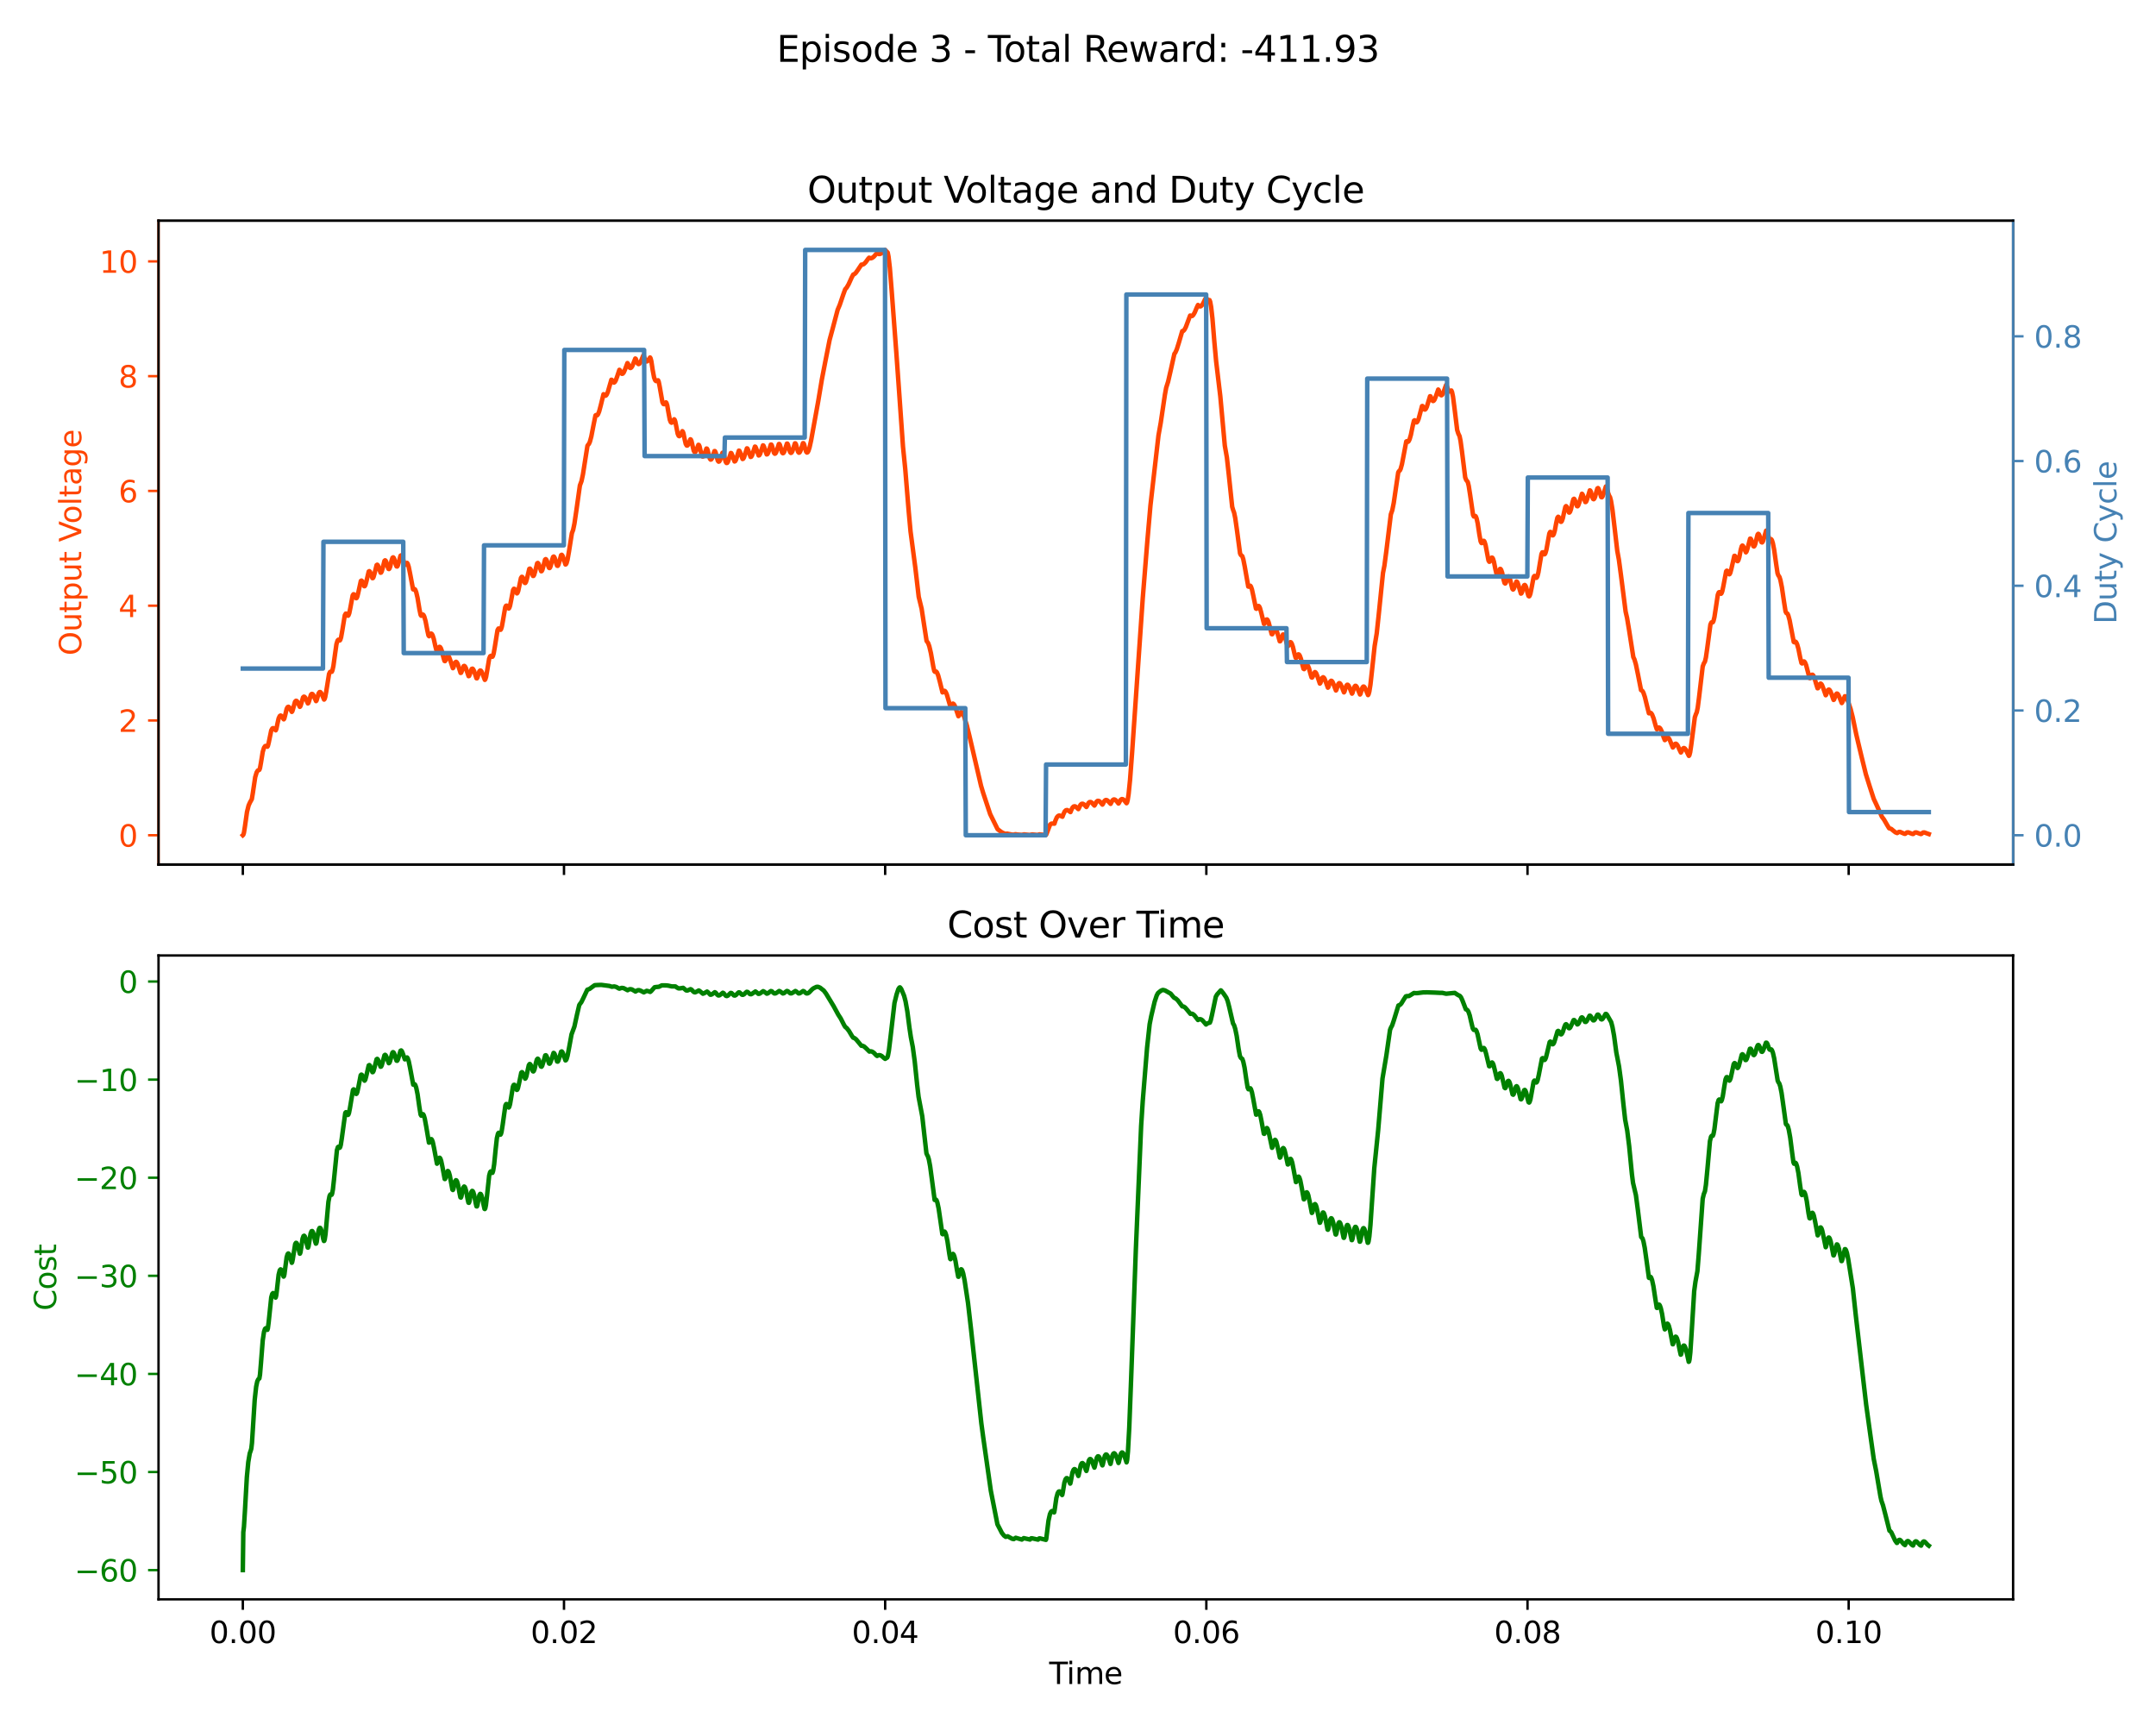 <?xml version="1.0" encoding="utf-8" standalone="no"?>
<!DOCTYPE svg PUBLIC "-//W3C//DTD SVG 1.1//EN"
  "http://www.w3.org/Graphics/SVG/1.1/DTD/svg11.dtd">
<svg xmlns:xlink="http://www.w3.org/1999/xlink" width="720pt" height="576pt" viewBox="0 0 720 576" xmlns="http://www.w3.org/2000/svg" version="1.1">
 <defs>
  <style type="text/css">*{stroke-linejoin: round; stroke-linecap: butt}</style>
 </defs>
 <g id="figure_1">
  <g id="patch_1">
   <path d="M 0 576 
L 720 576 
L 720 0 
L 0 0 
z
" style="fill: #ffffff"/>
  </g>
  <g id="axes_1">
   <g id="patch_2">
    <path d="M 52.94 288.67 
L 672.28 288.67 
L 672.28 73.68 
L 52.94 73.68 
z
" style="fill: #ffffff"/>
   </g>
   <g id="matplotlib.axis_1">
    <g id="xtick_1">
     <g id="line2d_1">
      <defs>
       <path id="m9154508e4a" d="M 0 0 
L 0 3.5 
" style="stroke: #000000; stroke-width: 0.8"/>
      </defs>
      <g>
       <use xlink:href="#m9154508e4a" x="81.092" y="288.67" style="stroke: #000000; stroke-width: 0.8"/>
      </g>
     </g>
    </g>
    <g id="xtick_2">
     <g id="line2d_2">
      <g>
       <use xlink:href="#m9154508e4a" x="188.347" y="288.67" style="stroke: #000000; stroke-width: 0.8"/>
      </g>
     </g>
    </g>
    <g id="xtick_3">
     <g id="line2d_3">
      <g>
       <use xlink:href="#m9154508e4a" x="295.602" y="288.67" style="stroke: #000000; stroke-width: 0.8"/>
      </g>
     </g>
    </g>
    <g id="xtick_4">
     <g id="line2d_4">
      <g>
       <use xlink:href="#m9154508e4a" x="402.858" y="288.67" style="stroke: #000000; stroke-width: 0.8"/>
      </g>
     </g>
    </g>
    <g id="xtick_5">
     <g id="line2d_5">
      <g>
       <use xlink:href="#m9154508e4a" x="510.113" y="288.67" style="stroke: #000000; stroke-width: 0.8"/>
      </g>
     </g>
    </g>
    <g id="xtick_6">
     <g id="line2d_6">
      <g>
       <use xlink:href="#m9154508e4a" x="617.368" y="288.67" style="stroke: #000000; stroke-width: 0.8"/>
      </g>
     </g>
    </g>
   </g>
   <g id="matplotlib.axis_2">
    <g id="ytick_1">
     <g id="line2d_7">
      <defs>
       <path id="m2c198c9d61" d="M 0 0 
L -3.5 0 
" style="stroke: #ff4500; stroke-width: 0.8"/>
      </defs>
      <g>
       <use xlink:href="#m2c198c9d61" x="52.94" y="278.905" style="fill: #ff4500; stroke: #ff4500; stroke-width: 0.8"/>
      </g>
     </g>
     <g id="text_1">
      <!-- 0 -->
      <g style="fill: #ff4500" transform="translate(39.578 282.704) scale(0.1 -0.1)">
       <defs>
        <path id="DejaVuSans-30" d="M 2034 4250 
Q 1547 4250 1301 3770 
Q 1056 3291 1056 2328 
Q 1056 1369 1301 889 
Q 1547 409 2034 409 
Q 2525 409 2770 889 
Q 3016 1369 3016 2328 
Q 3016 3291 2770 3770 
Q 2525 4250 2034 4250 
z
M 2034 4750 
Q 2819 4750 3233 4129 
Q 3647 3509 3647 2328 
Q 3647 1150 3233 529 
Q 2819 -91 2034 -91 
Q 1250 -91 836 529 
Q 422 1150 422 2328 
Q 422 3509 836 4129 
Q 1250 4750 2034 4750 
z
" transform="scale(0.016)"/>
       </defs>
       <use xlink:href="#DejaVuSans-30"/>
      </g>
     </g>
    </g>
    <g id="ytick_2">
     <g id="line2d_8">
      <g>
       <use xlink:href="#m2c198c9d61" x="52.94" y="240.58" style="fill: #ff4500; stroke: #ff4500; stroke-width: 0.8"/>
      </g>
     </g>
     <g id="text_2">
      <!-- 2 -->
      <g style="fill: #ff4500" transform="translate(39.578 244.379) scale(0.1 -0.1)">
       <defs>
        <path id="DejaVuSans-32" d="M 1228 531 
L 3431 531 
L 3431 0 
L 469 0 
L 469 531 
Q 828 903 1448 1529 
Q 2069 2156 2228 2338 
Q 2531 2678 2651 2914 
Q 2772 3150 2772 3378 
Q 2772 3750 2511 3984 
Q 2250 4219 1831 4219 
Q 1534 4219 1204 4116 
Q 875 4013 500 3803 
L 500 4441 
Q 881 4594 1212 4672 
Q 1544 4750 1819 4750 
Q 2544 4750 2975 4387 
Q 3406 4025 3406 3419 
Q 3406 3131 3298 2873 
Q 3191 2616 2906 2266 
Q 2828 2175 2409 1742 
Q 1991 1309 1228 531 
z
" transform="scale(0.016)"/>
       </defs>
       <use xlink:href="#DejaVuSans-32"/>
      </g>
     </g>
    </g>
    <g id="ytick_3">
     <g id="line2d_9">
      <g>
       <use xlink:href="#m2c198c9d61" x="52.94" y="202.255" style="fill: #ff4500; stroke: #ff4500; stroke-width: 0.8"/>
      </g>
     </g>
     <g id="text_3">
      <!-- 4 -->
      <g style="fill: #ff4500" transform="translate(39.578 206.055) scale(0.1 -0.1)">
       <defs>
        <path id="DejaVuSans-34" d="M 2419 4116 
L 825 1625 
L 2419 1625 
L 2419 4116 
z
M 2253 4666 
L 3047 4666 
L 3047 1625 
L 3713 1625 
L 3713 1100 
L 3047 1100 
L 3047 0 
L 2419 0 
L 2419 1100 
L 313 1100 
L 313 1709 
L 2253 4666 
z
" transform="scale(0.016)"/>
       </defs>
       <use xlink:href="#DejaVuSans-34"/>
      </g>
     </g>
    </g>
    <g id="ytick_4">
     <g id="line2d_10">
      <g>
       <use xlink:href="#m2c198c9d61" x="52.94" y="163.931" style="fill: #ff4500; stroke: #ff4500; stroke-width: 0.8"/>
      </g>
     </g>
     <g id="text_4">
      <!-- 6 -->
      <g style="fill: #ff4500" transform="translate(39.578 167.73) scale(0.1 -0.1)">
       <defs>
        <path id="DejaVuSans-36" d="M 2113 2584 
Q 1688 2584 1439 2293 
Q 1191 2003 1191 1497 
Q 1191 994 1439 701 
Q 1688 409 2113 409 
Q 2538 409 2786 701 
Q 3034 994 3034 1497 
Q 3034 2003 2786 2293 
Q 2538 2584 2113 2584 
z
M 3366 4563 
L 3366 3988 
Q 3128 4100 2886 4159 
Q 2644 4219 2406 4219 
Q 1781 4219 1451 3797 
Q 1122 3375 1075 2522 
Q 1259 2794 1537 2939 
Q 1816 3084 2150 3084 
Q 2853 3084 3261 2657 
Q 3669 2231 3669 1497 
Q 3669 778 3244 343 
Q 2819 -91 2113 -91 
Q 1303 -91 875 529 
Q 447 1150 447 2328 
Q 447 3434 972 4092 
Q 1497 4750 2381 4750 
Q 2619 4750 2861 4703 
Q 3103 4656 3366 4563 
z
" transform="scale(0.016)"/>
       </defs>
       <use xlink:href="#DejaVuSans-36"/>
      </g>
     </g>
    </g>
    <g id="ytick_5">
     <g id="line2d_11">
      <g>
       <use xlink:href="#m2c198c9d61" x="52.94" y="125.606" style="fill: #ff4500; stroke: #ff4500; stroke-width: 0.8"/>
      </g>
     </g>
     <g id="text_5">
      <!-- 8 -->
      <g style="fill: #ff4500" transform="translate(39.578 129.405) scale(0.1 -0.1)">
       <defs>
        <path id="DejaVuSans-38" d="M 2034 2216 
Q 1584 2216 1326 1975 
Q 1069 1734 1069 1313 
Q 1069 891 1326 650 
Q 1584 409 2034 409 
Q 2484 409 2743 651 
Q 3003 894 3003 1313 
Q 3003 1734 2745 1975 
Q 2488 2216 2034 2216 
z
M 1403 2484 
Q 997 2584 770 2862 
Q 544 3141 544 3541 
Q 544 4100 942 4425 
Q 1341 4750 2034 4750 
Q 2731 4750 3128 4425 
Q 3525 4100 3525 3541 
Q 3525 3141 3298 2862 
Q 3072 2584 2669 2484 
Q 3125 2378 3379 2068 
Q 3634 1759 3634 1313 
Q 3634 634 3220 271 
Q 2806 -91 2034 -91 
Q 1263 -91 848 271 
Q 434 634 434 1313 
Q 434 1759 690 2068 
Q 947 2378 1403 2484 
z
M 1172 3481 
Q 1172 3119 1398 2916 
Q 1625 2713 2034 2713 
Q 2441 2713 2670 2916 
Q 2900 3119 2900 3481 
Q 2900 3844 2670 4047 
Q 2441 4250 2034 4250 
Q 1625 4250 1398 4047 
Q 1172 3844 1172 3481 
z
" transform="scale(0.016)"/>
       </defs>
       <use xlink:href="#DejaVuSans-38"/>
      </g>
     </g>
    </g>
    <g id="ytick_6">
     <g id="line2d_12">
      <g>
       <use xlink:href="#m2c198c9d61" x="52.94" y="87.282" style="fill: #ff4500; stroke: #ff4500; stroke-width: 0.8"/>
      </g>
     </g>
     <g id="text_6">
      <!-- 10 -->
      <g style="fill: #ff4500" transform="translate(33.215 91.081) scale(0.1 -0.1)">
       <defs>
        <path id="DejaVuSans-31" d="M 794 531 
L 1825 531 
L 1825 4091 
L 703 3866 
L 703 4441 
L 1819 4666 
L 2450 4666 
L 2450 531 
L 3481 531 
L 3481 0 
L 794 0 
L 794 531 
z
" transform="scale(0.016)"/>
       </defs>
       <use xlink:href="#DejaVuSans-31"/>
       <use xlink:href="#DejaVuSans-30" x="63.623"/>
      </g>
     </g>
    </g>
    <g id="text_7">
     <!-- Output Voltage -->
     <g style="fill: #ff4500" transform="translate(27.135 218.888) rotate(-90) scale(0.1 -0.1)">
      <defs>
       <path id="DejaVuSans-4f" d="M 2522 4238 
Q 1834 4238 1429 3725 
Q 1025 3213 1025 2328 
Q 1025 1447 1429 934 
Q 1834 422 2522 422 
Q 3209 422 3611 934 
Q 4013 1447 4013 2328 
Q 4013 3213 3611 3725 
Q 3209 4238 2522 4238 
z
M 2522 4750 
Q 3503 4750 4090 4092 
Q 4678 3434 4678 2328 
Q 4678 1225 4090 567 
Q 3503 -91 2522 -91 
Q 1538 -91 948 565 
Q 359 1222 359 2328 
Q 359 3434 948 4092 
Q 1538 4750 2522 4750 
z
" transform="scale(0.016)"/>
       <path id="DejaVuSans-75" d="M 544 1381 
L 544 3500 
L 1119 3500 
L 1119 1403 
Q 1119 906 1312 657 
Q 1506 409 1894 409 
Q 2359 409 2629 706 
Q 2900 1003 2900 1516 
L 2900 3500 
L 3475 3500 
L 3475 0 
L 2900 0 
L 2900 538 
Q 2691 219 2414 64 
Q 2138 -91 1772 -91 
Q 1169 -91 856 284 
Q 544 659 544 1381 
z
M 1991 3584 
L 1991 3584 
z
" transform="scale(0.016)"/>
       <path id="DejaVuSans-74" d="M 1172 4494 
L 1172 3500 
L 2356 3500 
L 2356 3053 
L 1172 3053 
L 1172 1153 
Q 1172 725 1289 603 
Q 1406 481 1766 481 
L 2356 481 
L 2356 0 
L 1766 0 
Q 1100 0 847 248 
Q 594 497 594 1153 
L 594 3053 
L 172 3053 
L 172 3500 
L 594 3500 
L 594 4494 
L 1172 4494 
z
" transform="scale(0.016)"/>
       <path id="DejaVuSans-70" d="M 1159 525 
L 1159 -1331 
L 581 -1331 
L 581 3500 
L 1159 3500 
L 1159 2969 
Q 1341 3281 1617 3432 
Q 1894 3584 2278 3584 
Q 2916 3584 3314 3078 
Q 3713 2572 3713 1747 
Q 3713 922 3314 415 
Q 2916 -91 2278 -91 
Q 1894 -91 1617 61 
Q 1341 213 1159 525 
z
M 3116 1747 
Q 3116 2381 2855 2742 
Q 2594 3103 2138 3103 
Q 1681 3103 1420 2742 
Q 1159 2381 1159 1747 
Q 1159 1113 1420 752 
Q 1681 391 2138 391 
Q 2594 391 2855 752 
Q 3116 1113 3116 1747 
z
" transform="scale(0.016)"/>
       <path id="DejaVuSans-20" transform="scale(0.016)"/>
       <path id="DejaVuSans-56" d="M 1831 0 
L 50 4666 
L 709 4666 
L 2188 738 
L 3669 4666 
L 4325 4666 
L 2547 0 
L 1831 0 
z
" transform="scale(0.016)"/>
       <path id="DejaVuSans-6f" d="M 1959 3097 
Q 1497 3097 1228 2736 
Q 959 2375 959 1747 
Q 959 1119 1226 758 
Q 1494 397 1959 397 
Q 2419 397 2687 759 
Q 2956 1122 2956 1747 
Q 2956 2369 2687 2733 
Q 2419 3097 1959 3097 
z
M 1959 3584 
Q 2709 3584 3137 3096 
Q 3566 2609 3566 1747 
Q 3566 888 3137 398 
Q 2709 -91 1959 -91 
Q 1206 -91 779 398 
Q 353 888 353 1747 
Q 353 2609 779 3096 
Q 1206 3584 1959 3584 
z
" transform="scale(0.016)"/>
       <path id="DejaVuSans-6c" d="M 603 4863 
L 1178 4863 
L 1178 0 
L 603 0 
L 603 4863 
z
" transform="scale(0.016)"/>
       <path id="DejaVuSans-61" d="M 2194 1759 
Q 1497 1759 1228 1600 
Q 959 1441 959 1056 
Q 959 750 1161 570 
Q 1363 391 1709 391 
Q 2188 391 2477 730 
Q 2766 1069 2766 1631 
L 2766 1759 
L 2194 1759 
z
M 3341 1997 
L 3341 0 
L 2766 0 
L 2766 531 
Q 2569 213 2275 61 
Q 1981 -91 1556 -91 
Q 1019 -91 701 211 
Q 384 513 384 1019 
Q 384 1609 779 1909 
Q 1175 2209 1959 2209 
L 2766 2209 
L 2766 2266 
Q 2766 2663 2505 2880 
Q 2244 3097 1772 3097 
Q 1472 3097 1187 3025 
Q 903 2953 641 2809 
L 641 3341 
Q 956 3463 1253 3523 
Q 1550 3584 1831 3584 
Q 2591 3584 2966 3190 
Q 3341 2797 3341 1997 
z
" transform="scale(0.016)"/>
       <path id="DejaVuSans-67" d="M 2906 1791 
Q 2906 2416 2648 2759 
Q 2391 3103 1925 3103 
Q 1463 3103 1205 2759 
Q 947 2416 947 1791 
Q 947 1169 1205 825 
Q 1463 481 1925 481 
Q 2391 481 2648 825 
Q 2906 1169 2906 1791 
z
M 3481 434 
Q 3481 -459 3084 -895 
Q 2688 -1331 1869 -1331 
Q 1566 -1331 1297 -1286 
Q 1028 -1241 775 -1147 
L 775 -588 
Q 1028 -725 1275 -790 
Q 1522 -856 1778 -856 
Q 2344 -856 2625 -561 
Q 2906 -266 2906 331 
L 2906 616 
Q 2728 306 2450 153 
Q 2172 0 1784 0 
Q 1141 0 747 490 
Q 353 981 353 1791 
Q 353 2603 747 3093 
Q 1141 3584 1784 3584 
Q 2172 3584 2450 3431 
Q 2728 3278 2906 2969 
L 2906 3500 
L 3481 3500 
L 3481 434 
z
" transform="scale(0.016)"/>
       <path id="DejaVuSans-65" d="M 3597 1894 
L 3597 1613 
L 953 1613 
Q 991 1019 1311 708 
Q 1631 397 2203 397 
Q 2534 397 2845 478 
Q 3156 559 3463 722 
L 3463 178 
Q 3153 47 2828 -22 
Q 2503 -91 2169 -91 
Q 1331 -91 842 396 
Q 353 884 353 1716 
Q 353 2575 817 3079 
Q 1281 3584 2069 3584 
Q 2775 3584 3186 3129 
Q 3597 2675 3597 1894 
z
M 3022 2063 
Q 3016 2534 2758 2815 
Q 2500 3097 2075 3097 
Q 1594 3097 1305 2825 
Q 1016 2553 972 2059 
L 3022 2063 
z
" transform="scale(0.016)"/>
      </defs>
      <use xlink:href="#DejaVuSans-4f"/>
      <use xlink:href="#DejaVuSans-75" x="78.711"/>
      <use xlink:href="#DejaVuSans-74" x="142.09"/>
      <use xlink:href="#DejaVuSans-70" x="181.299"/>
      <use xlink:href="#DejaVuSans-75" x="244.775"/>
      <use xlink:href="#DejaVuSans-74" x="308.154"/>
      <use xlink:href="#DejaVuSans-20" x="347.363"/>
      <use xlink:href="#DejaVuSans-56" x="379.15"/>
      <use xlink:href="#DejaVuSans-6f" x="439.809"/>
      <use xlink:href="#DejaVuSans-6c" x="500.99"/>
      <use xlink:href="#DejaVuSans-74" x="528.773"/>
      <use xlink:href="#DejaVuSans-61" x="567.982"/>
      <use xlink:href="#DejaVuSans-67" x="629.262"/>
      <use xlink:href="#DejaVuSans-65" x="692.738"/>
     </g>
    </g>
   </g>
   <g id="line2d_13">
    <path d="M 81.092 278.898 
L 81.253 278.755 
L 81.467 278.057 
L 81.789 276.016 
L 82.486 271.118 
L 83.022 268.963 
L 83.451 268.003 
L 84.095 266.842 
L 84.417 264.919 
L 85.221 259.512 
L 85.704 257.905 
L 86.079 257.307 
L 86.401 257.153 
L 86.615 257.053 
L 86.83 256.459 
L 87.152 254.67 
L 87.742 251.048 
L 88.171 249.663 
L 88.546 249.134 
L 88.814 249.072 
L 89.082 249.227 
L 89.297 249.333 
L 89.458 249.089 
L 89.726 248.06 
L 90.584 243.873 
L 90.959 243.227 
L 91.227 243.128 
L 91.496 243.28 
L 92.085 243.862 
L 92.3 243.372 
L 92.622 241.805 
L 93.051 239.887 
L 93.426 239.086 
L 93.694 238.919 
L 93.962 239.032 
L 94.284 239.478 
L 94.767 240.198 
L 94.928 239.961 
L 95.196 238.975 
L 95.732 236.697 
L 96.054 236.112 
L 96.322 235.999 
L 96.59 236.171 
L 96.912 236.692 
L 97.448 237.709 
L 97.609 237.529 
L 97.824 236.869 
L 98.521 234.311 
L 98.843 233.996 
L 99.057 234.041 
L 99.325 234.341 
L 99.701 235.137 
L 100.13 236.023 
L 100.291 235.882 
L 100.505 235.273 
L 101.202 232.87 
L 101.47 232.629 
L 101.685 232.669 
L 101.953 232.969 
L 102.328 233.777 
L 102.811 234.884 
L 102.972 234.769 
L 103.186 234.194 
L 103.83 231.98 
L 104.098 231.705 
L 104.313 231.726 
L 104.581 232.009 
L 104.956 232.804 
L 105.546 234.114 
L 105.707 233.922 
L 105.975 233.026 
L 106.404 231.521 
L 106.726 231.089 
L 106.94 231.08 
L 107.208 231.333 
L 107.584 232.099 
L 108.227 233.598 
L 108.388 233.418 
L 108.603 232.77 
L 108.925 231.042 
L 109.89 225.035 
L 110.212 224.379 
L 110.48 224.275 
L 110.802 224.314 
L 111.016 223.848 
L 111.338 222.401 
L 111.82 218.883 
L 112.357 215.088 
L 112.732 213.879 
L 113 213.611 
L 113.215 213.697 
L 113.483 213.847 
L 113.644 213.632 
L 113.912 212.776 
L 114.287 210.699 
L 115.145 205.44 
L 115.467 204.89 
L 115.682 204.911 
L 115.896 205.196 
L 116.218 205.602 
L 116.379 205.457 
L 116.647 204.735 
L 117.022 202.873 
L 117.773 198.817 
L 118.041 198.43 
L 118.256 198.484 
L 118.524 198.942 
L 118.953 199.761 
L 119.114 199.664 
L 119.328 199.203 
L 119.65 197.897 
L 120.508 193.991 
L 120.723 193.863 
L 120.937 194.053 
L 121.205 194.674 
L 121.634 195.743 
L 121.795 195.737 
L 122.01 195.393 
L 122.331 194.258 
L 123.136 190.833 
L 123.35 190.718 
L 123.565 190.927 
L 123.833 191.583 
L 124.369 193.05 
L 124.53 193.031 
L 124.745 192.679 
L 125.066 191.548 
L 125.764 188.697 
L 125.978 188.562 
L 126.193 188.761 
L 126.461 189.414 
L 127.104 191.241 
L 127.265 191.191 
L 127.48 190.808 
L 127.801 189.647 
L 128.391 187.274 
L 128.606 187.095 
L 128.767 187.188 
L 129.035 187.723 
L 129.41 189.124 
L 129.732 189.962 
L 129.893 190.015 
L 130.054 189.854 
L 130.322 189.166 
L 130.751 187.22 
L 131.073 186.249 
L 131.287 186.102 
L 131.448 186.219 
L 131.716 186.791 
L 132.145 188.462 
L 132.413 189.12 
L 132.628 189.168 
L 132.842 188.847 
L 133.164 187.777 
L 133.754 185.558 
L 133.969 185.432 
L 134.183 185.647 
L 134.451 186.332 
L 135.202 188.634 
L 135.363 188.574 
L 135.953 187.962 
L 136.167 188.278 
L 136.489 189.261 
L 136.972 191.654 
L 137.937 196.777 
L 138.152 196.861 
L 138.473 196.704 
L 138.688 196.941 
L 139.01 197.777 
L 139.439 199.617 
L 140.082 203.506 
L 140.458 205.302 
L 140.672 205.611 
L 140.833 205.544 
L 141.208 205.187 
L 141.423 205.348 
L 141.691 205.892 
L 142.12 207.412 
L 142.71 210.477 
L 143.085 212.185 
L 143.3 212.446 
L 143.461 212.334 
L 143.997 211.557 
L 144.212 211.681 
L 144.48 212.159 
L 144.855 213.327 
L 145.391 215.773 
L 145.767 217.224 
L 145.981 217.343 
L 146.142 217.126 
L 146.732 215.988 
L 146.947 216.044 
L 147.215 216.431 
L 147.59 217.464 
L 148.126 219.702 
L 148.448 220.708 
L 148.609 220.764 
L 148.77 220.554 
L 149.521 218.978 
L 149.735 219.061 
L 150.003 219.465 
L 150.379 220.494 
L 151.237 223.115 
L 151.398 222.937 
L 151.666 222.117 
L 152.041 221.156 
L 152.309 220.993 
L 152.524 221.127 
L 152.846 221.698 
L 153.275 223.022 
L 153.811 224.693 
L 153.972 224.658 
L 154.186 224.204 
L 154.83 222.432 
L 155.044 222.352 
L 155.259 222.497 
L 155.581 223.076 
L 156.01 224.394 
L 156.492 225.783 
L 156.653 225.722 
L 156.868 225.235 
L 157.511 223.37 
L 157.779 223.271 
L 157.994 223.44 
L 158.316 224.044 
L 158.745 225.379 
L 159.12 226.481 
L 159.281 226.498 
L 159.442 226.241 
L 159.71 225.295 
L 160.085 224.164 
L 160.353 223.886 
L 160.568 223.93 
L 160.836 224.271 
L 161.211 225.191 
L 161.909 227.017 
L 162.07 226.837 
L 162.338 225.984 
L 162.713 223.81 
L 163.357 219.942 
L 163.678 219.155 
L 163.946 218.988 
L 164.161 219.126 
L 164.429 219.308 
L 164.59 219.097 
L 164.858 218.227 
L 165.234 216.094 
L 166.145 210.421 
L 166.467 209.869 
L 166.681 209.87 
L 166.95 210.205 
L 167.164 210.301 
L 167.325 210.083 
L 167.593 209.237 
L 167.969 207.198 
L 168.719 202.788 
L 168.987 202.275 
L 169.202 202.23 
L 169.417 202.467 
L 169.899 203.194 
L 170.06 203.027 
L 170.328 202.281 
L 170.704 200.412 
L 171.347 197.024 
L 171.615 196.599 
L 171.83 196.635 
L 172.044 196.958 
L 172.634 198.144 
L 172.795 198.01 
L 173.063 197.331 
L 173.439 195.575 
L 173.975 192.996 
L 174.243 192.61 
L 174.404 192.638 
L 174.618 192.938 
L 174.94 193.876 
L 175.262 194.644 
L 175.423 194.664 
L 175.637 194.353 
L 175.959 193.265 
L 176.763 189.95 
L 176.978 189.862 
L 177.193 190.098 
L 177.461 190.786 
L 177.997 192.313 
L 178.158 192.311 
L 178.372 191.981 
L 178.694 190.883 
L 179.391 188.096 
L 179.606 187.979 
L 179.82 188.196 
L 180.088 188.871 
L 180.732 190.747 
L 180.893 190.709 
L 181.107 190.34 
L 181.429 189.201 
L 182.019 186.864 
L 182.234 186.698 
L 182.394 186.801 
L 182.663 187.351 
L 183.092 188.988 
L 183.36 189.626 
L 183.521 189.686 
L 183.681 189.533 
L 183.95 188.857 
L 184.379 186.93 
L 184.7 185.973 
L 184.915 185.834 
L 185.076 185.957 
L 185.344 186.54 
L 185.773 188.226 
L 186.041 188.893 
L 186.256 188.948 
L 186.47 188.634 
L 186.792 187.573 
L 187.382 185.371 
L 187.596 185.251 
L 187.811 185.472 
L 188.079 186.163 
L 188.83 188.483 
L 188.991 188.426 
L 189.205 188.042 
L 189.527 186.896 
L 190.01 184.15 
L 190.975 178.065 
L 191.404 176.907 
L 191.833 174.847 
L 192.476 170.48 
L 193.656 162.099 
L 194.192 160.661 
L 194.675 158.403 
L 195.426 153.627 
L 196.177 148.866 
L 196.445 148.461 
L 196.659 148.253 
L 196.981 147.548 
L 197.464 145.784 
L 198.161 142.182 
L 198.858 138.723 
L 199.019 138.601 
L 199.448 138.667 
L 199.716 138.316 
L 200.092 137.384 
L 200.628 135.364 
L 201.539 131.639 
L 201.7 131.673 
L 202.129 132.142 
L 202.344 132.078 
L 202.612 131.743 
L 202.987 130.877 
L 203.524 129.026 
L 204.167 126.806 
L 204.328 126.853 
L 205.025 127.757 
L 205.293 127.585 
L 205.615 127.057 
L 206.098 125.742 
L 206.849 123.486 
L 207.009 123.61 
L 207.707 124.826 
L 207.975 124.766 
L 208.297 124.367 
L 208.726 123.387 
L 209.53 121.239 
L 209.584 121.265 
L 209.744 121.537 
L 210.281 122.755 
L 210.549 122.886 
L 210.817 122.745 
L 211.139 122.276 
L 211.621 121.088 
L 212.158 119.716 
L 212.319 119.828 
L 212.587 120.582 
L 212.962 121.393 
L 213.23 121.577 
L 213.498 121.486 
L 213.82 121.075 
L 214.249 120.116 
L 214.839 118.681 
L 215 118.818 
L 215.268 119.61 
L 215.644 120.474 
L 215.912 120.692 
L 216.18 120.636 
L 216.502 120.264 
L 217.091 119.362 
L 217.252 119.611 
L 217.52 120.624 
L 217.95 123.479 
L 218.432 126.048 
L 218.808 127.007 
L 219.076 127.245 
L 219.29 127.212 
L 219.773 126.987 
L 219.987 127.52 
L 220.309 129.113 
L 221.221 134.312 
L 221.543 134.899 
L 221.811 134.969 
L 222.079 134.722 
L 222.401 134.353 
L 222.561 134.53 
L 222.83 135.382 
L 223.205 137.561 
L 223.688 140.18 
L 224.009 140.97 
L 224.278 141.152 
L 224.492 141.033 
L 224.76 140.601 
L 225.136 140.005 
L 225.296 140.161 
L 225.511 140.753 
L 225.833 142.347 
L 226.315 144.83 
L 226.637 145.537 
L 226.852 145.65 
L 227.066 145.516 
L 227.334 145.05 
L 227.871 143.972 
L 228.031 144.129 
L 228.246 144.71 
L 228.621 146.583 
L 228.997 148.207 
L 229.319 148.765 
L 229.533 148.782 
L 229.748 148.555 
L 230.069 147.825 
L 230.552 146.684 
L 230.713 146.779 
L 230.927 147.28 
L 231.249 148.725 
L 231.678 150.516 
L 231.946 150.941 
L 232.161 150.956 
L 232.375 150.721 
L 232.697 149.97 
L 233.233 148.529 
L 233.394 148.581 
L 233.609 149.028 
L 233.931 150.393 
L 234.36 152.083 
L 234.628 152.448 
L 234.842 152.417 
L 235.11 152.032 
L 235.486 150.957 
L 235.915 149.779 
L 236.076 149.802 
L 236.29 150.211 
L 236.612 151.522 
L 237.041 153.143 
L 237.309 153.468 
L 237.524 153.405 
L 237.792 152.983 
L 238.167 151.857 
L 238.596 150.624 
L 238.757 150.628 
L 238.972 151.011 
L 239.293 152.285 
L 239.722 153.86 
L 239.99 154.157 
L 240.205 154.073 
L 240.473 153.625 
L 240.848 152.465 
L 241.278 151.195 
L 241.438 151.186 
L 241.653 151.552 
L 241.975 152.801 
L 242.35 154.229 
L 242.618 154.605 
L 242.833 154.573 
L 243.101 154.18 
L 243.476 153.078 
L 244.066 151.259 
L 244.227 151.306 
L 244.442 151.738 
L 245.3 154.09 
L 245.514 153.996 
L 245.782 153.537 
L 246.158 152.365 
L 246.748 150.476 
L 246.908 150.511 
L 247.123 150.931 
L 247.981 153.269 
L 248.195 153.178 
L 248.464 152.727 
L 248.839 151.569 
L 249.429 149.71 
L 249.59 149.754 
L 249.804 150.188 
L 250.662 152.583 
L 250.877 152.507 
L 251.145 152.074 
L 251.52 150.943 
L 252.11 149.126 
L 252.271 149.182 
L 252.486 149.63 
L 253.344 152.083 
L 253.558 152.021 
L 253.826 151.605 
L 254.202 150.496 
L 254.792 148.713 
L 254.953 148.778 
L 255.167 149.238 
L 256.025 151.734 
L 256.24 151.683 
L 256.508 151.279 
L 256.883 150.187 
L 257.419 148.464 
L 257.58 148.448 
L 257.741 148.684 
L 258.009 149.57 
L 258.492 151.262 
L 258.76 151.51 
L 258.975 151.401 
L 259.243 150.937 
L 259.618 149.779 
L 260.101 148.269 
L 260.262 148.258 
L 260.423 148.498 
L 260.691 149.391 
L 261.173 151.095 
L 261.441 151.349 
L 261.656 151.246 
L 261.924 150.788 
L 262.3 149.638 
L 262.782 148.137 
L 262.943 148.129 
L 263.158 148.505 
L 263.479 149.766 
L 263.855 150.982 
L 264.123 151.241 
L 264.337 151.14 
L 264.606 150.687 
L 264.981 149.542 
L 265.464 148.048 
L 265.624 148.042 
L 265.839 148.42 
L 266.161 149.685 
L 266.536 150.906 
L 266.804 151.167 
L 267.019 151.069 
L 267.287 150.618 
L 267.662 149.477 
L 268.145 147.988 
L 268.306 147.983 
L 268.52 148.363 
L 268.842 149.63 
L 269.218 150.854 
L 269.486 151.118 
L 269.7 151.021 
L 269.968 150.572 
L 270.344 149.434 
L 270.88 147.016 
L 273.24 134.013 
L 274.473 126.637 
L 275.653 120.537 
L 277.047 113.509 
L 278.012 109.948 
L 279.729 103.468 
L 280.426 101.825 
L 281.605 98.358 
L 282.249 96.599 
L 282.732 96.057 
L 283.375 94.96 
L 284.394 92.716 
L 284.93 91.683 
L 285.306 91.543 
L 285.788 91.112 
L 286.486 90.137 
L 287.665 88.361 
L 288.041 88.369 
L 288.47 88.163 
L 289.06 87.601 
L 289.918 86.415 
L 290.24 86.054 
L 290.829 86.246 
L 291.258 86.118 
L 291.795 85.722 
L 292.546 84.87 
L 292.921 84.513 
L 293.511 84.833 
L 293.94 84.79 
L 294.476 84.494 
L 295.173 83.831 
L 295.602 83.472 
L 296.46 84.36 
L 296.728 85.716 
L 297.157 89.398 
L 297.747 96.725 
L 299.356 118.11 
L 300.268 130.882 
L 301.555 149.152 
L 302.306 156.574 
L 303.486 170.978 
L 304.075 177.455 
L 305.684 189.619 
L 306.81 199.285 
L 307.776 203.248 
L 308.527 208.161 
L 309.438 214.043 
L 309.706 214.378 
L 309.974 214.777 
L 310.35 215.835 
L 310.886 218.126 
L 311.691 222.692 
L 312.012 224.097 
L 312.227 224.325 
L 312.656 224.251 
L 312.924 224.594 
L 313.299 225.516 
L 313.836 227.516 
L 314.747 231.202 
L 314.908 231.161 
L 315.337 230.674 
L 315.552 230.728 
L 315.82 231.051 
L 316.195 231.9 
L 316.732 233.729 
L 317.375 235.922 
L 317.536 235.868 
L 318.233 234.939 
L 318.501 235.1 
L 318.823 235.617 
L 319.306 236.916 
L 320.056 239.148 
L 320.217 239.019 
L 320.968 237.772 
L 321.236 237.878 
L 321.558 238.323 
L 321.987 239.348 
L 322.899 242.323 
L 323.757 245.792 
L 327.618 262.379 
L 328.315 264.724 
L 330.675 271.855 
L 333.142 276.873 
L 334.482 277.881 
L 335.34 278.304 
L 335.93 278.442 
L 336.306 278.352 
L 336.842 278.468 
L 338.129 278.709 
L 338.665 278.677 
L 339.094 278.557 
L 339.845 278.673 
L 341.239 278.785 
L 341.99 278.61 
L 343.867 278.813 
L 344.725 278.624 
L 346.388 278.806 
L 346.709 278.737 
L 347.138 278.603 
L 347.836 278.694 
L 349.284 278.797 
L 349.444 278.564 
L 350.678 275.343 
L 351.107 275.026 
L 351.536 274.998 
L 352.126 275.032 
L 352.448 274.035 
L 352.93 272.929 
L 353.359 272.441 
L 353.735 272.312 
L 354.11 272.401 
L 354.807 272.713 
L 355.075 271.976 
L 355.558 270.952 
L 355.987 270.543 
L 356.362 270.484 
L 356.791 270.684 
L 357.489 271.166 
L 357.757 270.49 
L 358.186 269.639 
L 358.561 269.288 
L 358.937 269.229 
L 359.312 269.4 
L 359.795 269.88 
L 360.116 270.173 
L 360.277 269.92 
L 360.813 268.771 
L 361.189 268.424 
L 361.564 268.375 
L 361.94 268.562 
L 362.422 269.068 
L 362.798 269.466 
L 362.959 269.23 
L 363.495 268.134 
L 363.87 267.821 
L 364.246 267.804 
L 364.621 268.021 
L 365.157 268.64 
L 365.479 268.99 
L 365.64 268.765 
L 366.176 267.703 
L 366.552 267.414 
L 366.927 267.418 
L 367.302 267.657 
L 367.839 268.303 
L 368.16 268.668 
L 368.321 268.45 
L 368.858 267.413 
L 369.233 267.139 
L 369.555 267.14 
L 369.93 267.362 
L 370.413 267.918 
L 370.895 268.418 
L 371.11 267.973 
L 371.539 267.217 
L 371.914 266.953 
L 372.236 266.963 
L 372.612 267.194 
L 373.148 267.84 
L 373.523 268.304 
L 373.684 268.095 
L 374.22 267.084 
L 374.596 266.828 
L 374.918 266.843 
L 375.293 267.081 
L 375.829 267.736 
L 376.205 268.205 
L 376.365 267.998 
L 376.58 267.226 
L 376.902 265.151 
L 377.384 260.393 
L 378.082 251.079 
L 381.621 199.769 
L 383.176 180.45 
L 384.195 168.766 
L 385.321 158.892 
L 386.876 145.401 
L 387.627 141.185 
L 389.022 131.799 
L 389.451 129.453 
L 390.094 127.436 
L 390.899 123.925 
L 392.186 118.141 
L 392.507 117.718 
L 392.99 116.637 
L 393.687 114.409 
L 394.813 110.558 
L 395.189 110.485 
L 395.511 110.146 
L 395.993 109.254 
L 396.69 107.388 
L 397.441 105.369 
L 398.138 105.513 
L 398.514 105.141 
L 398.996 104.31 
L 399.693 102.622 
L 400.069 101.837 
L 400.23 101.965 
L 400.605 102.308 
L 400.927 102.304 
L 401.302 102.023 
L 401.785 101.32 
L 402.482 99.833 
L 402.75 99.439 
L 402.911 99.623 
L 403.287 100.091 
L 403.608 100.189 
L 403.93 100.213 
L 404.145 100.772 
L 404.466 102.546 
L 404.895 106.323 
L 405.539 114.176 
L 406.129 120.637 
L 407.523 132.323 
L 409.025 148.798 
L 409.722 152.768 
L 410.365 158.56 
L 411.492 169.234 
L 411.813 170.314 
L 412.135 171.184 
L 412.51 172.989 
L 413.1 177.142 
L 414.119 184.785 
L 414.387 185.336 
L 414.87 185.717 
L 415.192 186.704 
L 415.675 189.131 
L 416.854 195.849 
L 417.069 195.911 
L 417.551 195.596 
L 417.766 195.895 
L 418.088 196.814 
L 418.57 199.042 
L 419.428 203.211 
L 419.589 203.288 
L 419.75 203.126 
L 420.287 202.322 
L 420.501 202.484 
L 420.769 203.041 
L 421.198 204.604 
L 422.11 208.338 
L 422.271 208.296 
L 422.485 207.877 
L 422.914 206.886 
L 423.129 206.839 
L 423.343 207.059 
L 423.665 207.818 
L 424.094 209.478 
L 424.684 211.746 
L 424.845 211.793 
L 425.006 211.59 
L 425.274 210.777 
L 425.596 209.971 
L 425.81 209.828 
L 426.025 209.957 
L 426.293 210.446 
L 426.668 211.641 
L 427.365 214.128 
L 427.526 214.12 
L 427.741 213.726 
L 428.438 211.873 
L 428.652 211.874 
L 428.867 212.122 
L 429.189 212.888 
L 429.671 214.746 
L 429.993 215.692 
L 430.154 215.735 
L 430.315 215.522 
L 430.905 214.416 
L 431.119 214.49 
L 431.387 214.903 
L 431.763 215.976 
L 432.299 218.28 
L 432.674 219.63 
L 432.835 219.722 
L 432.996 219.545 
L 433.586 218.492 
L 433.801 218.559 
L 434.069 218.947 
L 434.444 219.961 
L 434.98 222.143 
L 435.302 223.31 
L 435.517 223.432 
L 435.678 223.205 
L 436.268 221.957 
L 436.482 221.95 
L 436.75 222.244 
L 437.126 223.127 
L 437.662 225.12 
L 437.984 226.175 
L 438.144 226.258 
L 438.305 226.063 
L 439.11 224.418 
L 439.324 224.509 
L 439.592 224.897 
L 439.968 225.867 
L 440.772 228.256 
L 440.933 228.108 
L 441.148 227.51 
L 441.577 226.338 
L 441.845 226.14 
L 442.059 226.232 
L 442.327 226.614 
L 442.703 227.564 
L 443.454 229.626 
L 443.615 229.446 
L 443.883 228.6 
L 444.258 227.559 
L 444.526 227.315 
L 444.741 227.371 
L 445.009 227.71 
L 445.384 228.603 
L 446.135 230.558 
L 446.296 230.357 
L 446.564 229.475 
L 446.939 228.388 
L 447.208 228.112 
L 447.422 228.144 
L 447.69 228.454 
L 448.066 229.307 
L 448.816 231.189 
L 448.977 230.973 
L 449.245 230.068 
L 449.621 228.949 
L 449.889 228.652 
L 450.103 228.667 
L 450.372 228.957 
L 450.747 229.783 
L 451.498 231.615 
L 451.659 231.39 
L 451.927 230.469 
L 452.302 229.329 
L 452.57 229.017 
L 452.785 229.021 
L 453.053 229.297 
L 453.428 230.105 
L 454.179 231.904 
L 454.34 231.671 
L 454.608 230.74 
L 454.984 229.585 
L 455.252 229.263 
L 455.466 229.26 
L 455.734 229.526 
L 456.11 230.322 
L 456.861 232.099 
L 457.021 231.862 
L 457.29 230.906 
L 457.665 228.579 
L 458.201 223.72 
L 459.059 215.744 
L 459.756 211.508 
L 460.4 205.51 
L 461.848 191.327 
L 462.331 188.851 
L 462.974 183.996 
L 464.476 171.744 
L 464.958 170.357 
L 465.441 167.948 
L 466.138 163.174 
L 466.943 157.738 
L 467.211 157.298 
L 467.479 157.113 
L 467.747 156.561 
L 468.176 155.029 
L 468.766 151.952 
L 469.624 147.408 
L 469.838 147.301 
L 470.214 147.52 
L 470.428 147.332 
L 470.75 146.658 
L 471.179 145.167 
L 471.823 142.011 
L 472.198 140.476 
L 472.413 140.336 
L 472.573 140.549 
L 472.895 141.028 
L 473.11 141.038 
L 473.378 140.744 
L 473.753 139.859 
L 474.29 137.854 
L 474.879 135.603 
L 475.04 135.564 
L 475.201 135.8 
L 475.684 136.727 
L 475.898 136.756 
L 476.166 136.502 
L 476.488 135.838 
L 476.971 134.26 
L 477.561 132.305 
L 477.722 132.342 
L 477.936 132.813 
L 478.312 133.728 
L 478.58 133.914 
L 478.794 133.822 
L 479.062 133.45 
L 479.438 132.528 
L 480.296 130.073 
L 480.457 130.256 
L 480.778 131.239 
L 481.1 131.879 
L 481.368 132.002 
L 481.583 131.872 
L 481.905 131.358 
L 482.334 130.187 
L 482.924 128.569 
L 483.084 128.693 
L 483.299 129.277 
L 483.728 130.473 
L 483.996 130.716 
L 484.211 130.674 
L 484.693 130.397 
L 484.908 130.896 
L 485.23 132.427 
L 485.712 136.133 
L 486.624 143.578 
L 486.999 144.762 
L 487.428 145.659 
L 487.75 147.216 
L 488.233 150.776 
L 489.305 159.422 
L 489.627 160.252 
L 490.163 160.933 
L 490.485 162.242 
L 490.968 165.334 
L 491.933 171.973 
L 492.201 172.466 
L 492.416 172.455 
L 492.684 172.287 
L 492.845 172.44 
L 493.113 173.116 
L 493.488 174.809 
L 494.024 178.384 
L 494.453 180.767 
L 494.722 181.314 
L 494.883 181.345 
L 495.097 181.083 
L 495.419 180.577 
L 495.58 180.618 
L 495.794 180.967 
L 496.116 182.032 
L 496.599 184.606 
L 497.081 187.145 
L 497.349 187.582 
L 497.51 187.542 
L 497.725 187.179 
L 498.207 186.186 
L 498.368 186.23 
L 498.583 186.566 
L 498.905 187.586 
L 499.387 190.041 
L 499.763 191.631 
L 499.977 191.897 
L 500.138 191.828 
L 500.353 191.421 
L 500.942 189.963 
L 501.103 189.982 
L 501.318 190.28 
L 501.64 191.229 
L 502.122 193.539 
L 502.444 194.675 
L 502.659 194.847 
L 502.819 194.71 
L 503.088 194.039 
L 503.57 192.583 
L 503.785 192.486 
L 503.999 192.707 
L 504.267 193.367 
L 504.696 195.154 
L 505.072 196.638 
L 505.286 196.855 
L 505.447 196.744 
L 505.662 196.274 
L 506.412 194.186 
L 506.573 194.227 
L 506.788 194.539 
L 507.11 195.483 
L 507.914 198.212 
L 508.075 198.144 
L 508.289 197.721 
L 508.665 196.262 
L 508.987 195.432 
L 509.201 195.329 
L 509.416 195.535 
L 509.684 196.169 
L 510.113 197.894 
L 510.435 198.989 
L 510.649 199.134 
L 510.81 198.97 
L 511.078 198.244 
L 511.453 196.426 
L 512.151 192.715 
L 512.419 192.323 
L 512.58 192.348 
L 512.794 192.646 
L 513.062 192.944 
L 513.223 192.828 
L 513.438 192.362 
L 513.759 191.088 
L 514.242 188.143 
L 514.778 184.994 
L 515.047 184.441 
L 515.261 184.428 
L 515.476 184.745 
L 515.744 185.097 
L 515.905 185.028 
L 516.119 184.637 
L 516.441 183.501 
L 516.923 180.808 
L 517.406 178.138 
L 517.674 177.626 
L 517.835 177.62 
L 518.05 177.921 
L 518.532 178.775 
L 518.693 178.684 
L 518.908 178.286 
L 519.229 177.174 
L 519.712 174.585 
L 520.088 172.892 
L 520.356 172.554 
L 520.517 172.651 
L 520.731 173.087 
L 521.214 174.236 
L 521.375 174.241 
L 521.589 173.967 
L 521.911 173.038 
L 522.34 171.016 
L 522.769 169.213 
L 522.983 168.997 
L 523.144 169.102 
L 523.359 169.557 
L 523.949 171.137 
L 524.11 171.149 
L 524.324 170.892 
L 524.646 170.001 
L 525.128 167.774 
L 525.45 166.69 
L 525.665 166.551 
L 525.826 166.711 
L 526.094 167.421 
L 526.63 169.007 
L 526.845 169.048 
L 527.059 168.781 
L 527.381 167.89 
L 528.293 164.871 
L 528.453 164.998 
L 528.668 165.489 
L 529.419 167.646 
L 529.58 167.619 
L 529.794 167.325 
L 530.116 166.406 
L 530.92 163.736 
L 531.081 163.815 
L 531.296 164.252 
L 531.671 165.735 
L 531.993 166.585 
L 532.207 166.7 
L 532.422 166.506 
L 532.69 165.887 
L 533.119 164.183 
L 533.441 163.105 
L 533.655 162.97 
L 533.816 163.141 
L 534.084 163.879 
L 534.728 165.99 
L 534.942 166.044 
L 535.157 165.798 
L 535.479 164.949 
L 536.283 162.441 
L 536.444 162.55 
L 536.658 163.027 
L 537.034 164.575 
L 537.356 165.478 
L 537.677 166.028 
L 537.999 167.263 
L 538.482 170.209 
L 539.179 176.095 
L 540.091 183.948 
L 540.627 186.855 
L 541.324 192.06 
L 542.879 204.238 
L 543.362 206.342 
L 544.059 210.528 
L 545.453 219.431 
L 545.829 220.195 
L 546.311 221.862 
L 547.009 225.245 
L 548.027 230.439 
L 548.242 230.537 
L 548.51 230.74 
L 548.832 231.325 
L 549.315 232.754 
L 550.012 235.639 
L 550.655 238.176 
L 550.816 238.18 
L 551.138 237.992 
L 551.406 238.134 
L 551.728 238.614 
L 552.21 239.833 
L 552.908 242.341 
L 553.283 243.485 
L 553.444 243.47 
L 553.98 242.912 
L 554.248 243.016 
L 554.57 243.428 
L 554.999 244.367 
L 555.643 246.384 
L 555.964 247.133 
L 556.125 247.033 
L 556.662 246.208 
L 556.93 246.185 
L 557.198 246.388 
L 557.573 246.982 
L 558.109 248.315 
L 558.646 249.601 
L 558.807 249.444 
L 559.397 248.395 
L 559.665 248.336 
L 559.933 248.497 
L 560.308 249.028 
L 560.844 250.263 
L 561.327 251.269 
L 561.488 251.073 
L 562.078 249.889 
L 562.346 249.773 
L 562.614 249.878 
L 562.99 250.336 
L 563.472 251.338 
L 564.009 252.396 
L 564.169 252.173 
L 564.438 251.164 
L 564.813 248.621 
L 565.993 239.506 
L 566.368 238.437 
L 566.636 237.839 
L 566.958 236.288 
L 567.387 232.979 
L 568.62 222.543 
L 568.996 221.526 
L 569.371 220.909 
L 569.693 219.52 
L 570.122 216.551 
L 571.195 208.548 
L 571.516 207.85 
L 571.731 207.776 
L 571.999 207.78 
L 572.214 207.359 
L 572.535 206.06 
L 573.018 202.909 
L 573.661 198.606 
L 573.983 197.807 
L 574.198 197.714 
L 574.412 197.922 
L 574.734 198.268 
L 574.895 198.117 
L 575.163 197.412 
L 575.538 195.625 
L 576.45 190.773 
L 576.665 190.556 
L 576.826 190.618 
L 577.04 190.964 
L 577.469 191.765 
L 577.63 191.688 
L 577.844 191.27 
L 578.166 190.063 
L 579.185 185.612 
L 579.346 185.6 
L 579.561 185.871 
L 579.882 186.793 
L 580.15 187.351 
L 580.311 187.375 
L 580.526 187.088 
L 580.848 186.071 
L 581.33 183.55 
L 581.652 182.402 
L 581.867 182.169 
L 582.027 182.236 
L 582.242 182.61 
L 583.046 184.435 
L 583.261 184.153 
L 583.583 183.159 
L 584.441 179.869 
L 584.602 179.857 
L 584.816 180.143 
L 585.138 181.134 
L 585.513 182.334 
L 585.728 182.473 
L 585.889 182.338 
L 586.157 181.717 
L 586.532 180.145 
L 586.961 178.461 
L 587.176 178.254 
L 587.337 178.346 
L 587.551 178.761 
L 587.873 179.923 
L 588.248 181.047 
L 588.463 181.134 
L 588.677 180.871 
L 588.945 180.119 
L 589.803 177.187 
L 589.964 177.237 
L 590.179 177.605 
L 590.501 178.712 
L 590.876 180.041 
L 591.09 180.251 
L 591.305 180.116 
L 591.519 180.076 
L 591.734 180.383 
L 592.056 181.398 
L 592.485 183.591 
L 593.128 188.182 
L 593.611 191.407 
L 593.879 192.119 
L 594.254 192.649 
L 594.576 193.686 
L 595.059 196.088 
L 595.756 200.816 
L 596.292 204.187 
L 596.56 204.703 
L 596.936 204.913 
L 597.204 205.488 
L 597.633 207.051 
L 598.223 210.165 
L 599.027 214.366 
L 599.242 214.473 
L 599.617 214.26 
L 599.832 214.452 
L 600.154 215.136 
L 600.583 216.643 
L 601.226 219.829 
L 601.601 221.384 
L 601.816 221.535 
L 601.977 221.331 
L 602.299 220.87 
L 602.513 220.872 
L 602.781 221.18 
L 603.157 222.086 
L 603.693 224.121 
L 604.283 226.403 
L 604.444 226.451 
L 604.605 226.223 
L 605.087 225.32 
L 605.302 225.301 
L 605.57 225.568 
L 605.945 226.393 
L 606.482 228.278 
L 606.964 229.825 
L 607.125 229.795 
L 607.34 229.332 
L 607.715 228.431 
L 607.983 228.255 
L 608.198 228.354 
L 608.466 228.736 
L 608.895 229.835 
L 609.699 232.15 
L 609.86 231.971 
L 610.182 230.997 
L 610.504 230.365 
L 610.772 230.249 
L 610.986 230.384 
L 611.308 230.905 
L 611.737 232.085 
L 612.327 233.715 
L 612.488 233.595 
L 612.702 233.015 
L 613.131 231.826 
L 613.4 231.588 
L 613.614 231.633 
L 613.882 231.943 
L 614.258 232.77 
L 615.062 234.759 
L 615.223 234.521 
L 616.081 232.494 
L 616.295 232.512 
L 616.564 232.788 
L 616.939 233.57 
L 618.012 236.741 
L 618.709 239.476 
L 619.888 245.177 
L 620.478 247.681 
L 621.712 252.84 
L 623.106 258.503 
L 624.34 262.441 
L 625.734 266.747 
L 626.646 268.688 
L 628.469 272.735 
L 629.166 273.666 
L 630.292 275.615 
L 630.882 276.569 
L 631.579 276.78 
L 632.223 277.326 
L 632.974 277.925 
L 633.564 278.166 
L 634.153 277.787 
L 634.582 277.796 
L 635.119 278.047 
L 636.03 278.427 
L 636.245 278.425 
L 636.835 277.965 
L 637.264 277.928 
L 637.8 278.137 
L 638.712 278.478 
L 638.926 278.47 
L 639.516 277.996 
L 639.945 277.95 
L 640.482 278.152 
L 641.447 278.501 
L 641.608 278.478 
L 642.198 278.001 
L 642.627 277.954 
L 643.163 278.155 
L 644.128 278.502 
L 644.128 278.502 
" clip-path="url(#p1c620195a7)" style="fill: none; stroke: #ff4500; stroke-width: 1.5; stroke-linecap: square"/>
   </g>
   <g id="patch_3">
    <path d="M 52.94 288.67 
L 52.94 73.68 
" style="fill: none; stroke: #ff4500; stroke-width: 0.8; stroke-linejoin: miter; stroke-linecap: square"/>
   </g>
   <g id="patch_4">
    <path d="M 672.28 288.67 
L 672.28 73.68 
" style="fill: none; stroke: #000000; stroke-width: 0.8; stroke-linejoin: miter; stroke-linecap: square"/>
   </g>
   <g id="patch_5">
    <path d="M 52.94 288.67 
L 672.28 288.67 
" style="fill: none; stroke: #000000; stroke-width: 0.8; stroke-linejoin: miter; stroke-linecap: square"/>
   </g>
   <g id="patch_6">
    <path d="M 52.94 73.68 
L 672.28 73.68 
" style="fill: none; stroke: #808080; stroke-width: 0.8; stroke-linejoin: miter; stroke-linecap: square"/>
   </g>
   <g id="text_8">
    <!-- Output Voltage and Duty Cycle -->
    <g transform="translate(269.62 67.68) scale(0.12 -0.12)">
     <defs>
      <path id="DejaVuSans-6e" d="M 3513 2113 
L 3513 0 
L 2938 0 
L 2938 2094 
Q 2938 2591 2744 2837 
Q 2550 3084 2163 3084 
Q 1697 3084 1428 2787 
Q 1159 2491 1159 1978 
L 1159 0 
L 581 0 
L 581 3500 
L 1159 3500 
L 1159 2956 
Q 1366 3272 1645 3428 
Q 1925 3584 2291 3584 
Q 2894 3584 3203 3211 
Q 3513 2838 3513 2113 
z
" transform="scale(0.016)"/>
      <path id="DejaVuSans-64" d="M 2906 2969 
L 2906 4863 
L 3481 4863 
L 3481 0 
L 2906 0 
L 2906 525 
Q 2725 213 2448 61 
Q 2172 -91 1784 -91 
Q 1150 -91 751 415 
Q 353 922 353 1747 
Q 353 2572 751 3078 
Q 1150 3584 1784 3584 
Q 2172 3584 2448 3432 
Q 2725 3281 2906 2969 
z
M 947 1747 
Q 947 1113 1208 752 
Q 1469 391 1925 391 
Q 2381 391 2643 752 
Q 2906 1113 2906 1747 
Q 2906 2381 2643 2742 
Q 2381 3103 1925 3103 
Q 1469 3103 1208 2742 
Q 947 2381 947 1747 
z
" transform="scale(0.016)"/>
      <path id="DejaVuSans-44" d="M 1259 4147 
L 1259 519 
L 2022 519 
Q 2988 519 3436 956 
Q 3884 1394 3884 2338 
Q 3884 3275 3436 3711 
Q 2988 4147 2022 4147 
L 1259 4147 
z
M 628 4666 
L 1925 4666 
Q 3281 4666 3915 4102 
Q 4550 3538 4550 2338 
Q 4550 1131 3912 565 
Q 3275 0 1925 0 
L 628 0 
L 628 4666 
z
" transform="scale(0.016)"/>
      <path id="DejaVuSans-79" d="M 2059 -325 
Q 1816 -950 1584 -1140 
Q 1353 -1331 966 -1331 
L 506 -1331 
L 506 -850 
L 844 -850 
Q 1081 -850 1212 -737 
Q 1344 -625 1503 -206 
L 1606 56 
L 191 3500 
L 800 3500 
L 1894 763 
L 2988 3500 
L 3597 3500 
L 2059 -325 
z
" transform="scale(0.016)"/>
      <path id="DejaVuSans-43" d="M 4122 4306 
L 4122 3641 
Q 3803 3938 3442 4084 
Q 3081 4231 2675 4231 
Q 1875 4231 1450 3742 
Q 1025 3253 1025 2328 
Q 1025 1406 1450 917 
Q 1875 428 2675 428 
Q 3081 428 3442 575 
Q 3803 722 4122 1019 
L 4122 359 
Q 3791 134 3420 21 
Q 3050 -91 2638 -91 
Q 1578 -91 968 557 
Q 359 1206 359 2328 
Q 359 3453 968 4101 
Q 1578 4750 2638 4750 
Q 3056 4750 3426 4639 
Q 3797 4528 4122 4306 
z
" transform="scale(0.016)"/>
      <path id="DejaVuSans-63" d="M 3122 3366 
L 3122 2828 
Q 2878 2963 2633 3030 
Q 2388 3097 2138 3097 
Q 1578 3097 1268 2742 
Q 959 2388 959 1747 
Q 959 1106 1268 751 
Q 1578 397 2138 397 
Q 2388 397 2633 464 
Q 2878 531 3122 666 
L 3122 134 
Q 2881 22 2623 -34 
Q 2366 -91 2075 -91 
Q 1284 -91 818 406 
Q 353 903 353 1747 
Q 353 2603 823 3093 
Q 1294 3584 2113 3584 
Q 2378 3584 2631 3529 
Q 2884 3475 3122 3366 
z
" transform="scale(0.016)"/>
     </defs>
     <use xlink:href="#DejaVuSans-4f"/>
     <use xlink:href="#DejaVuSans-75" x="78.711"/>
     <use xlink:href="#DejaVuSans-74" x="142.09"/>
     <use xlink:href="#DejaVuSans-70" x="181.299"/>
     <use xlink:href="#DejaVuSans-75" x="244.775"/>
     <use xlink:href="#DejaVuSans-74" x="308.154"/>
     <use xlink:href="#DejaVuSans-20" x="347.363"/>
     <use xlink:href="#DejaVuSans-56" x="379.15"/>
     <use xlink:href="#DejaVuSans-6f" x="439.809"/>
     <use xlink:href="#DejaVuSans-6c" x="500.99"/>
     <use xlink:href="#DejaVuSans-74" x="528.773"/>
     <use xlink:href="#DejaVuSans-61" x="567.982"/>
     <use xlink:href="#DejaVuSans-67" x="629.262"/>
     <use xlink:href="#DejaVuSans-65" x="692.738"/>
     <use xlink:href="#DejaVuSans-20" x="754.262"/>
     <use xlink:href="#DejaVuSans-61" x="786.049"/>
     <use xlink:href="#DejaVuSans-6e" x="847.328"/>
     <use xlink:href="#DejaVuSans-64" x="910.707"/>
     <use xlink:href="#DejaVuSans-20" x="974.184"/>
     <use xlink:href="#DejaVuSans-44" x="1005.971"/>
     <use xlink:href="#DejaVuSans-75" x="1082.973"/>
     <use xlink:href="#DejaVuSans-74" x="1146.352"/>
     <use xlink:href="#DejaVuSans-79" x="1185.561"/>
     <use xlink:href="#DejaVuSans-20" x="1244.74"/>
     <use xlink:href="#DejaVuSans-43" x="1276.527"/>
     <use xlink:href="#DejaVuSans-79" x="1346.352"/>
     <use xlink:href="#DejaVuSans-63" x="1405.531"/>
     <use xlink:href="#DejaVuSans-6c" x="1460.512"/>
     <use xlink:href="#DejaVuSans-65" x="1488.295"/>
    </g>
   </g>
  </g>
  <g id="axes_2">
   <g id="patch_7">
    <path d="M 52.94 534.04 
L 672.28 534.04 
L 672.28 319.05 
L 52.94 319.05 
z
" style="fill: #ffffff"/>
   </g>
   <g id="matplotlib.axis_3">
    <g id="xtick_7">
     <g id="line2d_14">
      <g>
       <use xlink:href="#m9154508e4a" x="81.092" y="534.04" style="stroke: #000000; stroke-width: 0.8"/>
      </g>
     </g>
     <g id="text_9">
      <!-- 0.00 -->
      <g transform="translate(69.959 548.638) scale(0.1 -0.1)">
       <defs>
        <path id="DejaVuSans-2e" d="M 684 794 
L 1344 794 
L 1344 0 
L 684 0 
L 684 794 
z
" transform="scale(0.016)"/>
       </defs>
       <use xlink:href="#DejaVuSans-30"/>
       <use xlink:href="#DejaVuSans-2e" x="63.623"/>
       <use xlink:href="#DejaVuSans-30" x="95.41"/>
       <use xlink:href="#DejaVuSans-30" x="159.033"/>
      </g>
     </g>
    </g>
    <g id="xtick_8">
     <g id="line2d_15">
      <g>
       <use xlink:href="#m9154508e4a" x="188.347" y="534.04" style="stroke: #000000; stroke-width: 0.8"/>
      </g>
     </g>
     <g id="text_10">
      <!-- 0.02 -->
      <g transform="translate(177.214 548.638) scale(0.1 -0.1)">
       <use xlink:href="#DejaVuSans-30"/>
       <use xlink:href="#DejaVuSans-2e" x="63.623"/>
       <use xlink:href="#DejaVuSans-30" x="95.41"/>
       <use xlink:href="#DejaVuSans-32" x="159.033"/>
      </g>
     </g>
    </g>
    <g id="xtick_9">
     <g id="line2d_16">
      <g>
       <use xlink:href="#m9154508e4a" x="295.602" y="534.04" style="stroke: #000000; stroke-width: 0.8"/>
      </g>
     </g>
     <g id="text_11">
      <!-- 0.04 -->
      <g transform="translate(284.469 548.638) scale(0.1 -0.1)">
       <use xlink:href="#DejaVuSans-30"/>
       <use xlink:href="#DejaVuSans-2e" x="63.623"/>
       <use xlink:href="#DejaVuSans-30" x="95.41"/>
       <use xlink:href="#DejaVuSans-34" x="159.033"/>
      </g>
     </g>
    </g>
    <g id="xtick_10">
     <g id="line2d_17">
      <g>
       <use xlink:href="#m9154508e4a" x="402.858" y="534.04" style="stroke: #000000; stroke-width: 0.8"/>
      </g>
     </g>
     <g id="text_12">
      <!-- 0.06 -->
      <g transform="translate(391.725 548.638) scale(0.1 -0.1)">
       <use xlink:href="#DejaVuSans-30"/>
       <use xlink:href="#DejaVuSans-2e" x="63.623"/>
       <use xlink:href="#DejaVuSans-30" x="95.41"/>
       <use xlink:href="#DejaVuSans-36" x="159.033"/>
      </g>
     </g>
    </g>
    <g id="xtick_11">
     <g id="line2d_18">
      <g>
       <use xlink:href="#m9154508e4a" x="510.113" y="534.04" style="stroke: #000000; stroke-width: 0.8"/>
      </g>
     </g>
     <g id="text_13">
      <!-- 0.08 -->
      <g transform="translate(498.98 548.638) scale(0.1 -0.1)">
       <use xlink:href="#DejaVuSans-30"/>
       <use xlink:href="#DejaVuSans-2e" x="63.623"/>
       <use xlink:href="#DejaVuSans-30" x="95.41"/>
       <use xlink:href="#DejaVuSans-38" x="159.033"/>
      </g>
     </g>
    </g>
    <g id="xtick_12">
     <g id="line2d_19">
      <g>
       <use xlink:href="#m9154508e4a" x="617.368" y="534.04" style="stroke: #000000; stroke-width: 0.8"/>
      </g>
     </g>
     <g id="text_14">
      <!-- 0.10 -->
      <g transform="translate(606.235 548.638) scale(0.1 -0.1)">
       <use xlink:href="#DejaVuSans-30"/>
       <use xlink:href="#DejaVuSans-2e" x="63.623"/>
       <use xlink:href="#DejaVuSans-31" x="95.41"/>
       <use xlink:href="#DejaVuSans-30" x="159.033"/>
      </g>
     </g>
    </g>
    <g id="text_15">
     <!-- Time -->
     <g transform="translate(350.376 562.317) scale(0.1 -0.1)">
      <defs>
       <path id="DejaVuSans-54" d="M -19 4666 
L 3928 4666 
L 3928 4134 
L 2272 4134 
L 2272 0 
L 1638 0 
L 1638 4134 
L -19 4134 
L -19 4666 
z
" transform="scale(0.016)"/>
       <path id="DejaVuSans-69" d="M 603 3500 
L 1178 3500 
L 1178 0 
L 603 0 
L 603 3500 
z
M 603 4863 
L 1178 4863 
L 1178 4134 
L 603 4134 
L 603 4863 
z
" transform="scale(0.016)"/>
       <path id="DejaVuSans-6d" d="M 3328 2828 
Q 3544 3216 3844 3400 
Q 4144 3584 4550 3584 
Q 5097 3584 5394 3201 
Q 5691 2819 5691 2113 
L 5691 0 
L 5113 0 
L 5113 2094 
Q 5113 2597 4934 2840 
Q 4756 3084 4391 3084 
Q 3944 3084 3684 2787 
Q 3425 2491 3425 1978 
L 3425 0 
L 2847 0 
L 2847 2094 
Q 2847 2600 2669 2842 
Q 2491 3084 2119 3084 
Q 1678 3084 1418 2786 
Q 1159 2488 1159 1978 
L 1159 0 
L 581 0 
L 581 3500 
L 1159 3500 
L 1159 2956 
Q 1356 3278 1631 3431 
Q 1906 3584 2284 3584 
Q 2666 3584 2933 3390 
Q 3200 3197 3328 2828 
z
" transform="scale(0.016)"/>
      </defs>
      <use xlink:href="#DejaVuSans-54"/>
      <use xlink:href="#DejaVuSans-69" x="57.959"/>
      <use xlink:href="#DejaVuSans-6d" x="85.742"/>
      <use xlink:href="#DejaVuSans-65" x="183.154"/>
     </g>
    </g>
   </g>
   <g id="matplotlib.axis_4">
    <g id="ytick_7">
     <g id="line2d_20">
      <defs>
       <path id="m7f76809411" d="M 0 0 
L -3.5 0 
" style="stroke: #008000; stroke-width: 0.8"/>
      </defs>
      <g>
       <use xlink:href="#m7f76809411" x="52.94" y="524.286" style="fill: #008000; stroke: #008000; stroke-width: 0.8"/>
      </g>
     </g>
     <g id="text_16">
      <!-- −60 -->
      <g style="fill: #008000" transform="translate(24.835 528.085) scale(0.1 -0.1)">
       <defs>
        <path id="DejaVuSans-2212" d="M 678 2272 
L 4684 2272 
L 4684 1741 
L 678 1741 
L 678 2272 
z
" transform="scale(0.016)"/>
       </defs>
       <use xlink:href="#DejaVuSans-2212"/>
       <use xlink:href="#DejaVuSans-36" x="83.789"/>
       <use xlink:href="#DejaVuSans-30" x="147.412"/>
      </g>
     </g>
    </g>
    <g id="ytick_8">
     <g id="line2d_21">
      <g>
       <use xlink:href="#m7f76809411" x="52.94" y="491.529" style="fill: #008000; stroke: #008000; stroke-width: 0.8"/>
      </g>
     </g>
     <g id="text_17">
      <!-- −50 -->
      <g style="fill: #008000" transform="translate(24.835 495.329) scale(0.1 -0.1)">
       <defs>
        <path id="DejaVuSans-35" d="M 691 4666 
L 3169 4666 
L 3169 4134 
L 1269 4134 
L 1269 2991 
Q 1406 3038 1543 3061 
Q 1681 3084 1819 3084 
Q 2600 3084 3056 2656 
Q 3513 2228 3513 1497 
Q 3513 744 3044 326 
Q 2575 -91 1722 -91 
Q 1428 -91 1123 -41 
Q 819 9 494 109 
L 494 744 
Q 775 591 1075 516 
Q 1375 441 1709 441 
Q 2250 441 2565 725 
Q 2881 1009 2881 1497 
Q 2881 1984 2565 2268 
Q 2250 2553 1709 2553 
Q 1456 2553 1204 2497 
Q 953 2441 691 2322 
L 691 4666 
z
" transform="scale(0.016)"/>
       </defs>
       <use xlink:href="#DejaVuSans-2212"/>
       <use xlink:href="#DejaVuSans-35" x="83.789"/>
       <use xlink:href="#DejaVuSans-30" x="147.412"/>
      </g>
     </g>
    </g>
    <g id="ytick_9">
     <g id="line2d_22">
      <g>
       <use xlink:href="#m7f76809411" x="52.94" y="458.773" style="fill: #008000; stroke: #008000; stroke-width: 0.8"/>
      </g>
     </g>
     <g id="text_18">
      <!-- −40 -->
      <g style="fill: #008000" transform="translate(24.835 462.572) scale(0.1 -0.1)">
       <use xlink:href="#DejaVuSans-2212"/>
       <use xlink:href="#DejaVuSans-34" x="83.789"/>
       <use xlink:href="#DejaVuSans-30" x="147.412"/>
      </g>
     </g>
    </g>
    <g id="ytick_10">
     <g id="line2d_23">
      <g>
       <use xlink:href="#m7f76809411" x="52.94" y="426.016" style="fill: #008000; stroke: #008000; stroke-width: 0.8"/>
      </g>
     </g>
     <g id="text_19">
      <!-- −30 -->
      <g style="fill: #008000" transform="translate(24.835 429.816) scale(0.1 -0.1)">
       <defs>
        <path id="DejaVuSans-33" d="M 2597 2516 
Q 3050 2419 3304 2112 
Q 3559 1806 3559 1356 
Q 3559 666 3084 287 
Q 2609 -91 1734 -91 
Q 1441 -91 1130 -33 
Q 819 25 488 141 
L 488 750 
Q 750 597 1062 519 
Q 1375 441 1716 441 
Q 2309 441 2620 675 
Q 2931 909 2931 1356 
Q 2931 1769 2642 2001 
Q 2353 2234 1838 2234 
L 1294 2234 
L 1294 2753 
L 1863 2753 
Q 2328 2753 2575 2939 
Q 2822 3125 2822 3475 
Q 2822 3834 2567 4026 
Q 2313 4219 1838 4219 
Q 1578 4219 1281 4162 
Q 984 4106 628 3988 
L 628 4550 
Q 988 4650 1302 4700 
Q 1616 4750 1894 4750 
Q 2613 4750 3031 4423 
Q 3450 4097 3450 3541 
Q 3450 3153 3228 2886 
Q 3006 2619 2597 2516 
z
" transform="scale(0.016)"/>
       </defs>
       <use xlink:href="#DejaVuSans-2212"/>
       <use xlink:href="#DejaVuSans-33" x="83.789"/>
       <use xlink:href="#DejaVuSans-30" x="147.412"/>
      </g>
     </g>
    </g>
    <g id="ytick_11">
     <g id="line2d_24">
      <g>
       <use xlink:href="#m7f76809411" x="52.94" y="393.26" style="fill: #008000; stroke: #008000; stroke-width: 0.8"/>
      </g>
     </g>
     <g id="text_20">
      <!-- −20 -->
      <g style="fill: #008000" transform="translate(24.835 397.059) scale(0.1 -0.1)">
       <use xlink:href="#DejaVuSans-2212"/>
       <use xlink:href="#DejaVuSans-32" x="83.789"/>
       <use xlink:href="#DejaVuSans-30" x="147.412"/>
      </g>
     </g>
    </g>
    <g id="ytick_12">
     <g id="line2d_25">
      <g>
       <use xlink:href="#m7f76809411" x="52.94" y="360.504" style="fill: #008000; stroke: #008000; stroke-width: 0.8"/>
      </g>
     </g>
     <g id="text_21">
      <!-- −10 -->
      <g style="fill: #008000" transform="translate(24.835 364.303) scale(0.1 -0.1)">
       <use xlink:href="#DejaVuSans-2212"/>
       <use xlink:href="#DejaVuSans-31" x="83.789"/>
       <use xlink:href="#DejaVuSans-30" x="147.412"/>
      </g>
     </g>
    </g>
    <g id="ytick_13">
     <g id="line2d_26">
      <g>
       <use xlink:href="#m7f76809411" x="52.94" y="327.747" style="fill: #008000; stroke: #008000; stroke-width: 0.8"/>
      </g>
     </g>
     <g id="text_22">
      <!-- 0 -->
      <g style="fill: #008000" transform="translate(39.578 331.546) scale(0.1 -0.1)">
       <use xlink:href="#DejaVuSans-30"/>
      </g>
     </g>
    </g>
    <g id="text_23">
     <!-- Cost -->
     <g style="fill: #008000" transform="translate(18.756 437.661) rotate(-90) scale(0.1 -0.1)">
      <defs>
       <path id="DejaVuSans-73" d="M 2834 3397 
L 2834 2853 
Q 2591 2978 2328 3040 
Q 2066 3103 1784 3103 
Q 1356 3103 1142 2972 
Q 928 2841 928 2578 
Q 928 2378 1081 2264 
Q 1234 2150 1697 2047 
L 1894 2003 
Q 2506 1872 2764 1633 
Q 3022 1394 3022 966 
Q 3022 478 2636 193 
Q 2250 -91 1575 -91 
Q 1294 -91 989 -36 
Q 684 19 347 128 
L 347 722 
Q 666 556 975 473 
Q 1284 391 1588 391 
Q 1994 391 2212 530 
Q 2431 669 2431 922 
Q 2431 1156 2273 1281 
Q 2116 1406 1581 1522 
L 1381 1569 
Q 847 1681 609 1914 
Q 372 2147 372 2553 
Q 372 3047 722 3315 
Q 1072 3584 1716 3584 
Q 2034 3584 2315 3537 
Q 2597 3491 2834 3397 
z
" transform="scale(0.016)"/>
      </defs>
      <use xlink:href="#DejaVuSans-43"/>
      <use xlink:href="#DejaVuSans-6f" x="69.824"/>
      <use xlink:href="#DejaVuSans-73" x="131.006"/>
      <use xlink:href="#DejaVuSans-74" x="183.105"/>
     </g>
    </g>
   </g>
   <g id="line2d_27">
    <path d="M 81.092 524.268 
L 81.253 511.614 
L 81.467 509.818 
L 81.789 504.64 
L 82.433 493.256 
L 82.915 488.2 
L 83.398 485.331 
L 83.773 484.246 
L 83.934 483.665 
L 84.149 481.798 
L 84.524 475.898 
L 85.06 467.4 
L 85.543 463.037 
L 85.918 461.247 
L 86.24 460.58 
L 86.615 460.276 
L 86.83 458.978 
L 87.152 455.124 
L 87.742 447.535 
L 88.171 444.704 
L 88.492 443.721 
L 88.761 443.503 
L 88.975 443.661 
L 89.297 444.051 
L 89.458 443.548 
L 89.726 441.455 
L 90.584 433.199 
L 90.906 432.063 
L 91.174 431.773 
L 91.335 431.844 
L 91.549 432.187 
L 92.032 433.283 
L 92.085 433.199 
L 92.246 432.571 
L 92.515 430.405 
L 93.051 425.63 
L 93.426 424.152 
L 93.694 423.851 
L 93.855 423.924 
L 94.07 424.282 
L 94.391 425.301 
L 94.713 426.271 
L 94.82 426.152 
L 94.981 425.526 
L 95.25 423.433 
L 95.732 419.789 
L 96.054 418.743 
L 96.268 418.542 
L 96.429 418.617 
L 96.644 418.982 
L 96.966 420.025 
L 97.448 421.66 
L 97.555 421.494 
L 97.77 420.493 
L 98.574 415.396 
L 98.843 415.002 
L 99.003 415.036 
L 99.218 415.356 
L 99.54 416.35 
L 100.13 418.628 
L 100.183 418.599 
L 100.344 418.169 
L 100.612 416.432 
L 101.041 413.6 
L 101.363 412.725 
L 101.578 412.629 
L 101.792 412.866 
L 102.06 413.57 
L 102.489 415.479 
L 102.757 416.568 
L 102.865 416.602 
L 103.026 416.223 
L 103.294 414.579 
L 103.723 411.89 
L 104.044 411.103 
L 104.259 411.059 
L 104.473 411.343 
L 104.795 412.299 
L 105.278 414.669 
L 105.492 415.275 
L 105.6 415.213 
L 105.761 414.708 
L 106.082 412.515 
L 106.458 410.566 
L 106.726 410.024 
L 106.94 410.014 
L 107.155 410.33 
L 107.477 411.328 
L 107.959 413.752 
L 108.174 414.385 
L 108.281 414.337 
L 108.442 413.856 
L 108.71 412.087 
L 109.139 407.255 
L 109.675 401.315 
L 110.051 399.365 
L 110.319 398.841 
L 110.48 398.817 
L 110.748 398.952 
L 110.909 398.59 
L 111.177 397.149 
L 111.552 393.705 
L 112.518 384.047 
L 112.839 383.046 
L 113.054 382.902 
L 113.215 383.03 
L 113.429 383.264 
L 113.59 383.07 
L 113.805 382.306 
L 114.126 380.249 
L 115.306 371.618 
L 115.521 371.374 
L 115.682 371.433 
L 115.896 371.797 
L 116.164 372.295 
L 116.325 372.207 
L 116.54 371.651 
L 116.861 370.023 
L 117.88 363.944 
L 118.095 363.747 
L 118.256 363.832 
L 118.47 364.218 
L 118.953 365.292 
L 119.114 365.176 
L 119.328 364.642 
L 119.65 363.158 
L 120.454 359.035 
L 120.669 358.821 
L 120.83 358.887 
L 121.044 359.245 
L 121.742 360.854 
L 121.795 360.823 
L 122.01 360.447 
L 122.331 359.232 
L 123.136 355.747 
L 123.35 355.642 
L 123.565 355.859 
L 123.833 356.525 
L 124.369 358.014 
L 124.53 357.989 
L 124.745 357.622 
L 125.066 356.467 
L 125.764 353.691 
L 125.978 353.572 
L 126.193 353.77 
L 126.461 354.408 
L 127.104 356.2 
L 127.265 356.145 
L 127.48 355.758 
L 127.801 354.612 
L 128.391 352.373 
L 128.606 352.217 
L 128.82 352.378 
L 129.089 352.97 
L 129.839 355.018 
L 130 354.923 
L 130.215 354.499 
L 130.536 353.331 
L 131.019 351.54 
L 131.234 351.332 
L 131.395 351.389 
L 131.609 351.716 
L 131.931 352.686 
L 132.413 354.172 
L 132.628 354.211 
L 132.842 353.898 
L 133.164 352.876 
L 133.754 350.855 
L 133.969 350.752 
L 134.183 350.954 
L 134.451 351.585 
L 135.202 353.727 
L 135.363 353.665 
L 135.953 353.097 
L 136.167 353.404 
L 136.489 354.356 
L 136.918 356.415 
L 137.991 362.179 
L 138.152 362.199 
L 138.473 362.032 
L 138.688 362.301 
L 139.01 363.239 
L 139.439 365.336 
L 140.029 369.512 
L 140.458 372.159 
L 140.672 372.537 
L 140.833 372.448 
L 141.155 372.009 
L 141.316 372.072 
L 141.53 372.441 
L 141.852 373.528 
L 142.335 376.167 
L 143.246 381.541 
L 143.407 381.496 
L 143.622 380.944 
L 143.89 380.395 
L 144.051 380.363 
L 144.265 380.623 
L 144.533 381.375 
L 144.962 383.412 
L 145.928 388.577 
L 146.035 388.483 
L 146.249 387.82 
L 146.625 386.68 
L 146.839 386.588 
L 147.054 386.846 
L 147.322 387.597 
L 147.751 389.63 
L 148.502 393.689 
L 148.609 393.695 
L 148.77 393.368 
L 149.521 391.003 
L 149.682 391.07 
L 149.896 391.448 
L 150.218 392.551 
L 150.7 395.204 
L 151.076 397.214 
L 151.237 397.358 
L 151.398 397.073 
L 151.666 395.788 
L 151.988 394.443 
L 152.256 394.08 
L 152.417 394.144 
L 152.631 394.516 
L 152.953 395.609 
L 153.435 398.243 
L 153.757 399.804 
L 153.918 399.891 
L 154.079 399.543 
L 154.347 398.142 
L 154.723 396.524 
L 154.991 396.196 
L 155.152 396.276 
L 155.366 396.668 
L 155.688 397.784 
L 156.17 400.44 
L 156.439 401.591 
L 156.6 401.638 
L 156.76 401.245 
L 157.029 399.764 
L 157.404 398.042 
L 157.672 397.653 
L 157.833 397.701 
L 158.047 398.053 
L 158.369 399.117 
L 158.852 401.706 
L 159.12 402.818 
L 159.281 402.838 
L 159.442 402.415 
L 159.71 400.878 
L 160.085 399.085 
L 160.353 398.654 
L 160.514 398.68 
L 160.729 399.004 
L 161.051 400.032 
L 161.48 402.242 
L 161.801 403.661 
L 161.909 403.713 
L 162.07 403.412 
L 162.284 402.375 
L 162.659 399.116 
L 163.357 392.563 
L 163.678 391.393 
L 163.893 391.153 
L 164.054 391.217 
L 164.429 391.634 
L 164.483 391.569 
L 164.697 390.899 
L 165.019 388.832 
L 165.502 383.947 
L 165.931 380.069 
L 166.306 378.521 
L 166.521 378.248 
L 166.681 378.289 
L 166.896 378.635 
L 167.111 378.893 
L 167.271 378.702 
L 167.486 377.977 
L 167.861 375.642 
L 168.773 369.127 
L 169.041 368.652 
L 169.202 368.652 
L 169.417 368.943 
L 169.899 369.817 
L 170.06 369.61 
L 170.328 368.706 
L 170.704 366.491 
L 171.293 362.839 
L 171.562 362.259 
L 171.776 362.221 
L 171.991 362.509 
L 172.312 363.448 
L 172.581 363.939 
L 172.741 363.868 
L 172.956 363.4 
L 173.278 362.029 
L 174.082 358.172 
L 174.297 358.004 
L 174.458 358.099 
L 174.726 358.628 
L 175.369 360.187 
L 175.53 360.046 
L 175.798 359.346 
L 176.174 357.577 
L 176.603 355.661 
L 176.871 355.289 
L 177.032 355.325 
L 177.246 355.637 
L 177.568 356.604 
L 177.943 357.7 
L 178.104 357.77 
L 178.265 357.617 
L 178.533 356.929 
L 178.962 354.954 
L 179.284 353.793 
L 179.552 353.506 
L 179.713 353.582 
L 179.928 353.937 
L 180.249 354.952 
L 180.625 356.104 
L 180.839 356.195 
L 181.054 355.911 
L 181.375 354.899 
L 182.073 352.418 
L 182.287 352.357 
L 182.502 352.601 
L 182.823 353.465 
L 183.36 355.127 
L 183.521 355.181 
L 183.681 355.027 
L 183.95 354.37 
L 184.861 351.579 
L 185.022 351.641 
L 185.237 351.974 
L 185.558 352.95 
L 186.041 354.445 
L 186.256 354.491 
L 186.47 354.185 
L 186.792 353.177 
L 187.382 351.179 
L 187.596 351.081 
L 187.811 351.288 
L 188.079 351.923 
L 188.83 354.075 
L 188.991 354.016 
L 189.205 353.648 
L 189.527 352.572 
L 190.063 349.78 
L 190.868 345.386 
L 191.833 342.767 
L 192.691 338.799 
L 193.442 335.597 
L 193.763 335.125 
L 194.139 334.646 
L 194.729 333.448 
L 196.123 330.495 
L 196.445 330.373 
L 196.874 330.223 
L 197.571 329.705 
L 198.59 328.974 
L 199.073 328.935 
L 199.877 328.894 
L 200.842 328.871 
L 203.524 329.225 
L 204.328 329.491 
L 205.132 329.382 
L 205.83 329.568 
L 206.527 329.995 
L 206.849 330.122 
L 207.17 330.006 
L 207.653 329.865 
L 208.243 329.946 
L 208.886 330.275 
L 209.584 330.651 
L 209.959 330.426 
L 210.442 330.283 
L 210.978 330.368 
L 211.568 330.689 
L 212.211 331.082 
L 212.479 330.933 
L 212.962 330.646 
L 213.445 330.627 
L 213.981 330.829 
L 215 331.357 
L 215.965 330.853 
L 216.502 330.981 
L 217.145 331.209 
L 217.467 330.936 
L 218.593 329.658 
L 219.129 329.572 
L 220.041 329.499 
L 221.006 329.032 
L 222.508 329.042 
L 223.151 329.114 
L 224.331 329.375 
L 225.565 329.386 
L 226.047 329.741 
L 226.584 330.03 
L 227.066 330.031 
L 228.139 329.857 
L 228.514 330.157 
L 229.104 330.687 
L 229.533 330.754 
L 230.016 330.558 
L 230.606 330.296 
L 230.927 330.438 
L 231.303 330.855 
L 231.732 331.268 
L 232.107 331.354 
L 232.536 331.189 
L 233.341 330.732 
L 233.662 330.911 
L 234.735 331.817 
L 235.11 331.68 
L 236.129 331.095 
L 236.451 331.354 
L 237.202 332.14 
L 237.524 332.137 
L 237.899 331.914 
L 238.703 331.309 
L 239.025 331.485 
L 239.508 332.127 
L 239.883 332.396 
L 240.205 332.382 
L 240.58 332.139 
L 241.385 331.491 
L 241.653 331.618 
L 242.028 332.094 
L 242.404 332.508 
L 242.725 332.597 
L 243.101 332.44 
L 243.584 331.942 
L 244.013 331.549 
L 244.281 331.586 
L 244.602 331.878 
L 245.085 332.382 
L 245.407 332.433 
L 245.782 332.249 
L 246.319 331.674 
L 246.694 331.355 
L 246.962 331.385 
L 247.284 331.66 
L 247.766 332.138 
L 248.088 332.188 
L 248.464 332.014 
L 249 331.472 
L 249.375 331.175 
L 249.697 331.236 
L 250.019 331.545 
L 250.448 331.944 
L 250.823 331.989 
L 251.199 331.8 
L 252.271 331.066 
L 252.593 331.292 
L 253.236 331.854 
L 253.612 331.834 
L 254.041 331.559 
L 254.845 330.968 
L 255.167 331.116 
L 256.079 331.797 
L 256.454 331.686 
L 256.99 331.24 
L 257.419 330.929 
L 257.741 330.999 
L 258.117 331.363 
L 258.546 331.71 
L 258.921 331.733 
L 259.35 331.504 
L 260.208 330.905 
L 260.53 331.053 
L 261.441 331.73 
L 261.817 331.628 
L 262.353 331.2 
L 262.782 330.902 
L 263.104 330.974 
L 263.479 331.335 
L 263.908 331.68 
L 264.284 331.706 
L 264.713 331.486 
L 265.624 330.914 
L 265.946 331.099 
L 266.697 331.715 
L 267.072 331.678 
L 267.555 331.36 
L 268.199 330.913 
L 268.52 331.024 
L 269.003 331.519 
L 269.378 331.726 
L 269.754 331.689 
L 270.236 331.373 
L 271.202 330.362 
L 271.684 329.999 
L 272.65 329.532 
L 273.079 329.5 
L 273.347 329.569 
L 273.883 329.808 
L 275.117 330.784 
L 275.867 331.791 
L 278.388 335.962 
L 279.943 338.814 
L 280.747 340.053 
L 281.874 342.26 
L 282.249 342.878 
L 282.785 343.315 
L 283.482 344.2 
L 284.501 345.908 
L 284.93 346.499 
L 285.359 346.641 
L 285.896 347.058 
L 286.646 347.957 
L 287.665 349.198 
L 288.094 349.21 
L 288.577 349.446 
L 289.221 350.026 
L 290.347 351.14 
L 290.776 351.034 
L 291.258 351.154 
L 291.848 351.555 
L 292.653 352.404 
L 292.921 352.594 
L 293.457 352.319 
L 293.94 352.356 
L 294.476 352.629 
L 295.227 353.297 
L 295.602 353.57 
L 296.139 353.216 
L 296.299 353.118 
L 296.514 352.564 
L 296.836 350.856 
L 297.372 346.463 
L 298.713 334.922 
L 299.41 332.091 
L 300 330.302 
L 300.375 329.748 
L 300.536 329.686 
L 300.751 329.925 
L 301.019 330.335 
L 301.93 332.523 
L 302.413 334.38 
L 303.003 337.685 
L 303.7 343.097 
L 304.183 346.313 
L 304.826 349.617 
L 305.47 354.389 
L 306.274 362.151 
L 306.757 366.225 
L 307.99 372.743 
L 308.741 379.459 
L 309.385 385.111 
L 309.653 385.734 
L 309.867 386.076 
L 310.189 387.138 
L 310.618 389.407 
L 311.208 393.784 
L 312.12 400.674 
L 312.28 400.706 
L 312.549 400.548 
L 312.763 400.799 
L 313.031 401.534 
L 313.46 403.527 
L 314.05 407.556 
L 314.694 412.044 
L 314.855 412.134 
L 315.015 411.765 
L 315.284 411.256 
L 315.445 411.235 
L 315.659 411.496 
L 315.981 412.425 
L 316.41 414.493 
L 317 418.53 
L 317.321 420.352 
L 317.429 420.464 
L 317.482 420.429 
L 317.643 419.982 
L 318.019 418.819 
L 318.233 418.683 
L 318.448 418.882 
L 318.716 419.536 
L 319.091 421.091 
L 319.627 424.336 
L 320.003 426.309 
L 320.11 426.331 
L 320.271 425.906 
L 320.754 424.036 
L 320.968 423.822 
L 321.129 423.885 
L 321.344 424.233 
L 321.665 425.245 
L 322.148 427.662 
L 323.274 435.125 
L 324.293 443.992 
L 327.725 475.308 
L 328.369 480.106 
L 330.889 497.79 
L 333.088 508.968 
L 333.356 509.493 
L 333.839 510.419 
L 334.59 511.882 
L 335.287 512.743 
L 335.877 513.176 
L 336.52 512.989 
L 338.022 513.822 
L 338.558 513.92 
L 339.202 513.488 
L 341.239 514.078 
L 341.883 513.601 
L 343.974 514.074 
L 344.296 513.694 
L 344.564 513.642 
L 346.656 514.103 
L 346.978 513.722 
L 347.246 513.669 
L 349.284 514.182 
L 349.391 513.879 
L 349.605 512.145 
L 350.142 507.778 
L 350.624 505.605 
L 351 504.782 
L 351.321 504.552 
L 351.59 504.634 
L 352.019 505.019 
L 352.072 504.899 
L 352.233 503.965 
L 352.769 500.205 
L 353.198 498.622 
L 353.52 498.086 
L 353.788 497.984 
L 354.056 498.146 
L 354.378 498.629 
L 354.7 499.209 
L 354.754 499.138 
L 354.914 498.359 
L 355.451 495.093 
L 355.826 493.953 
L 356.148 493.57 
L 356.416 493.593 
L 356.684 493.877 
L 357.06 494.636 
L 357.381 495.396 
L 357.435 495.356 
L 357.596 494.675 
L 358.132 491.727 
L 358.507 490.781 
L 358.776 490.556 
L 358.99 490.601 
L 359.258 490.899 
L 359.634 491.694 
L 360.116 492.848 
L 360.224 492.526 
L 360.921 489.175 
L 361.242 488.617 
L 361.511 488.54 
L 361.779 488.759 
L 362.101 489.347 
L 362.583 490.759 
L 362.798 491.176 
L 362.905 490.883 
L 363.602 487.709 
L 363.924 487.222 
L 364.138 487.18 
L 364.407 487.396 
L 364.728 487.987 
L 365.211 489.417 
L 365.479 490.061 
L 365.586 489.787 
L 366.283 486.731 
L 366.605 486.292 
L 366.82 486.28 
L 367.088 486.53 
L 367.463 487.297 
L 368 489.047 
L 368.16 489.319 
L 368.268 489.057 
L 368.965 486.081 
L 369.287 485.674 
L 369.501 485.682 
L 369.769 485.956 
L 370.145 486.753 
L 370.842 488.827 
L 370.895 488.745 
L 371.056 488.002 
L 371.485 486.06 
L 371.807 485.391 
L 372.075 485.251 
L 372.29 485.369 
L 372.612 485.873 
L 373.041 487.041 
L 373.523 488.503 
L 373.63 488.255 
L 374.328 485.369 
L 374.649 484.998 
L 374.864 485.027 
L 375.132 485.328 
L 375.507 486.16 
L 376.205 488.292 
L 376.258 488.215 
L 376.419 487.454 
L 376.687 484.596 
L 377.116 476.718 
L 377.76 459.88 
L 379.315 417.296 
L 381.085 375.969 
L 381.621 367.654 
L 383.069 349.852 
L 383.927 341.984 
L 384.463 339.272 
L 385.589 334.5 
L 386.287 332.402 
L 386.716 331.604 
L 387.627 330.848 
L 388.271 330.559 
L 388.593 330.597 
L 389.075 330.727 
L 390.952 331.792 
L 391.703 332.721 
L 392.132 333.178 
L 392.668 333.43 
L 393.312 334.013 
L 394.063 335.027 
L 394.813 336.034 
L 395.296 336.111 
L 395.779 336.433 
L 396.422 337.16 
L 397.548 338.54 
L 397.924 338.464 
L 398.353 338.608 
L 398.889 339.055 
L 399.586 339.97 
L 400.069 340.593 
L 400.283 340.466 
L 400.659 340.307 
L 401.088 340.379 
L 401.57 340.709 
L 402.214 341.459 
L 402.75 342.094 
L 402.965 341.912 
L 403.394 341.647 
L 404.037 341.476 
L 404.305 340.79 
L 404.734 338.939 
L 406.022 332.816 
L 406.451 332.065 
L 407.684 330.691 
L 407.791 330.753 
L 408.542 331.681 
L 409.186 332.61 
L 409.561 333.194 
L 409.99 334.293 
L 410.473 336.16 
L 411.76 341.723 
L 412.135 342.355 
L 412.51 343.557 
L 412.993 345.894 
L 413.637 350.266 
L 414.066 352.589 
L 414.387 353.24 
L 414.87 353.591 
L 415.192 354.501 
L 415.621 356.492 
L 416.211 360.462 
L 416.64 363.118 
L 416.908 363.715 
L 417.069 363.717 
L 417.551 363.386 
L 417.766 363.716 
L 418.088 364.73 
L 418.517 366.906 
L 419.482 372.195 
L 419.643 372.182 
L 419.857 371.737 
L 420.179 371.087 
L 420.34 371.08 
L 420.555 371.363 
L 420.876 372.334 
L 421.305 374.491 
L 422.056 378.555 
L 422.217 378.605 
L 422.378 378.337 
L 423.075 376.66 
L 423.236 376.785 
L 423.504 377.387 
L 423.88 378.939 
L 424.791 383.266 
L 424.952 383.094 
L 425.167 382.375 
L 425.596 380.786 
L 425.81 380.604 
L 425.971 380.707 
L 426.239 381.277 
L 426.615 382.796 
L 427.419 386.55 
L 427.526 386.497 
L 427.687 386.13 
L 428.009 384.583 
L 428.331 383.523 
L 428.545 383.346 
L 428.706 383.452 
L 428.974 384.028 
L 429.35 385.555 
L 430.047 388.827 
L 430.154 388.821 
L 430.315 388.509 
L 430.851 386.975 
L 431.012 386.96 
L 431.227 387.24 
L 431.548 388.221 
L 431.977 390.403 
L 432.782 394.721 
L 432.889 394.669 
L 433.05 394.272 
L 433.479 392.964 
L 433.693 392.891 
L 433.908 393.166 
L 434.23 394.138 
L 434.659 396.304 
L 435.409 400.469 
L 435.517 400.46 
L 435.678 400.097 
L 436.268 398.162 
L 436.428 398.126 
L 436.643 398.379 
L 436.911 399.12 
L 437.34 401.128 
L 438.091 405.015 
L 438.198 404.946 
L 438.359 404.483 
L 438.949 402.174 
L 439.163 402.06 
L 439.378 402.294 
L 439.646 403.011 
L 440.075 404.98 
L 440.719 408.294 
L 440.826 408.279 
L 440.987 407.878 
L 441.791 404.862 
L 441.952 404.883 
L 442.167 405.2 
L 442.488 406.214 
L 442.917 408.398 
L 443.346 410.569 
L 443.454 410.628 
L 443.615 410.319 
L 443.883 408.894 
L 444.258 407.182 
L 444.526 406.789 
L 444.687 406.832 
L 444.902 407.173 
L 445.223 408.215 
L 445.706 410.756 
L 446.028 412.195 
L 446.135 412.229 
L 446.296 411.881 
L 446.564 410.384 
L 446.939 408.579 
L 447.208 408.13 
L 447.368 408.143 
L 447.583 408.447 
L 447.905 409.439 
L 448.334 411.591 
L 448.709 413.313 
L 448.816 413.331 
L 448.977 412.955 
L 449.245 411.409 
L 449.621 409.539 
L 449.889 409.052 
L 450.05 409.043 
L 450.264 409.322 
L 450.586 410.281 
L 451.015 412.393 
L 451.391 414.081 
L 451.498 414.088 
L 451.659 413.694 
L 451.927 412.113 
L 452.302 410.199 
L 452.57 409.685 
L 452.731 409.663 
L 452.946 409.924 
L 453.267 410.86 
L 453.697 412.945 
L 454.072 414.61 
L 454.179 414.609 
L 454.34 414.202 
L 454.608 412.598 
L 454.984 410.655 
L 455.252 410.123 
L 455.413 410.091 
L 455.627 410.34 
L 455.895 411.065 
L 456.324 413.023 
L 456.753 414.976 
L 456.861 414.97 
L 457.021 414.554 
L 457.29 412.906 
L 457.665 408.97 
L 458.255 400.187 
L 458.952 390.013 
L 460.239 377.381 
L 461.687 360.13 
L 462.974 352.458 
L 464.208 343.88 
L 464.529 343.087 
L 464.905 342.411 
L 465.441 340.816 
L 466.996 335.746 
L 467.264 335.639 
L 467.586 335.499 
L 468.015 335.023 
L 468.766 333.779 
L 469.463 332.712 
L 469.785 332.612 
L 470.482 332.605 
L 471.072 332.269 
L 472.198 331.569 
L 472.734 331.629 
L 473.378 331.609 
L 475.255 331.375 
L 476.649 331.357 
L 479.223 331.444 
L 480.832 331.525 
L 481.69 331.529 
L 482.548 331.737 
L 482.977 331.818 
L 485.819 331.533 
L 486.248 331.824 
L 486.946 332.275 
L 487.536 332.551 
L 487.911 333.029 
L 488.34 333.96 
L 489.52 337.021 
L 489.842 337.163 
L 490.056 337.291 
L 490.378 337.801 
L 490.807 339.027 
L 491.289 341.134 
L 491.826 343.357 
L 492.148 343.882 
L 492.362 343.926 
L 492.791 343.854 
L 493.059 344.25 
L 493.435 345.349 
L 493.917 347.594 
L 494.453 350.083 
L 494.722 350.521 
L 494.936 350.513 
L 495.204 350.134 
L 495.472 349.914 
L 495.687 350.073 
L 495.955 350.634 
L 496.33 352.009 
L 497.296 356.022 
L 497.457 356.046 
L 497.671 355.781 
L 498.261 354.763 
L 498.476 354.938 
L 498.744 355.54 
L 499.119 357.008 
L 499.87 360.199 
L 500.031 360.275 
L 500.192 360.13 
L 500.46 359.458 
L 500.835 358.443 
L 501.05 358.353 
L 501.264 358.58 
L 501.532 359.254 
L 501.908 360.831 
L 502.444 363.185 
L 502.659 363.361 
L 502.819 363.211 
L 503.088 362.496 
L 503.57 360.998 
L 503.785 360.908 
L 503.999 361.143 
L 504.267 361.834 
L 504.643 363.444 
L 505.125 365.432 
L 505.34 365.544 
L 505.501 365.338 
L 505.769 364.519 
L 506.252 362.837 
L 506.466 362.688 
L 506.627 362.799 
L 506.895 363.355 
L 507.271 364.813 
L 507.807 367.001 
L 507.968 367.095 
L 508.129 366.931 
L 508.397 366.152 
L 508.987 364.037 
L 509.201 363.936 
L 509.416 364.166 
L 509.684 364.861 
L 510.059 366.489 
L 510.435 368.003 
L 510.649 368.16 
L 510.81 367.968 
L 511.078 367.14 
L 511.453 365.118 
L 512.151 361.206 
L 512.419 360.818 
L 512.58 360.85 
L 512.794 361.162 
L 513.062 361.463 
L 513.223 361.339 
L 513.491 360.685 
L 513.867 359.01 
L 514.939 353.481 
L 515.154 353.319 
L 515.368 353.467 
L 515.797 353.951 
L 516.012 353.746 
L 516.28 353.1 
L 516.709 351.372 
L 517.513 347.973 
L 517.728 347.792 
L 517.942 347.9 
L 518.264 348.477 
L 518.532 348.704 
L 518.747 348.573 
L 519.015 348.08 
L 519.444 346.703 
L 520.141 344.359 
L 520.356 344.225 
L 520.57 344.352 
L 520.838 344.833 
L 521.16 345.355 
L 521.375 345.385 
L 521.589 345.19 
L 521.911 344.55 
L 522.447 342.836 
L 522.769 342.111 
L 522.983 341.992 
L 523.198 342.115 
L 523.466 342.568 
L 523.895 343.309 
L 524.11 343.341 
L 524.378 343.102 
L 524.753 342.35 
L 525.504 340.623 
L 525.718 340.614 
L 525.987 340.906 
L 526.737 342.072 
L 526.952 341.996 
L 527.274 341.571 
L 527.703 340.568 
L 528.078 339.795 
L 528.293 339.703 
L 528.507 339.829 
L 528.775 340.257 
L 529.311 341.21 
L 529.58 341.236 
L 529.848 340.995 
L 530.223 340.307 
L 530.813 339.171 
L 531.028 339.156 
L 531.296 339.42 
L 531.725 340.329 
L 532.046 340.711 
L 532.315 340.702 
L 532.583 340.442 
L 533.012 339.627 
L 533.441 338.835 
L 533.655 338.779 
L 533.87 338.927 
L 534.192 339.486 
L 534.621 340.291 
L 534.889 340.407 
L 535.157 340.258 
L 535.532 339.695 
L 536.176 338.564 
L 536.39 338.57 
L 536.658 338.847 
L 538.053 341.288 
L 538.482 342.911 
L 539.018 345.845 
L 539.769 351.421 
L 540.198 353.615 
L 540.681 356.126 
L 541.324 360.855 
L 542.128 368.602 
L 542.718 373.838 
L 543.416 377.528 
L 544.059 382.656 
L 544.971 391.986 
L 545.346 394.957 
L 546.311 399.045 
L 546.955 403.924 
L 548.081 413.068 
L 548.51 413.484 
L 548.832 414.492 
L 549.261 416.646 
L 549.904 421.2 
L 550.655 426.675 
L 550.762 426.737 
L 551.192 426.349 
L 551.406 426.602 
L 551.728 427.493 
L 552.157 429.465 
L 552.8 433.696 
L 553.283 436.705 
L 553.39 436.747 
L 553.551 436.348 
L 553.873 435.652 
L 554.087 435.627 
L 554.302 435.901 
L 554.624 436.792 
L 555.053 438.718 
L 555.696 442.795 
L 555.964 443.895 
L 556.072 443.825 
L 556.286 443.01 
L 556.608 442.122 
L 556.822 441.974 
L 557.037 442.13 
L 557.305 442.695 
L 557.68 444.067 
L 558.217 446.946 
L 558.592 448.866 
L 558.699 448.862 
L 558.86 448.326 
L 559.289 446.641 
L 559.557 446.328 
L 559.772 446.424 
L 560.04 446.913 
L 560.415 448.178 
L 560.952 450.904 
L 561.274 452.345 
L 561.381 452.287 
L 561.542 451.664 
L 561.971 449.753 
L 562.239 449.317 
L 562.453 449.322 
L 562.668 449.598 
L 562.99 450.451 
L 563.472 452.526 
L 563.955 454.732 
L 564.062 454.637 
L 564.223 453.954 
L 564.491 451.543 
L 564.92 445.047 
L 565.778 431.103 
L 566.207 427.946 
L 566.851 424.471 
L 567.28 419.125 
L 568.62 400.268 
L 568.996 398.707 
L 569.371 397.759 
L 569.693 395.644 
L 570.176 390.6 
L 571.034 381.081 
L 571.409 379.524 
L 571.677 379.235 
L 571.999 379.25 
L 572.214 378.7 
L 572.535 377.035 
L 573.018 373.131 
L 573.608 368.365 
L 573.93 367.318 
L 574.144 367.132 
L 574.305 367.222 
L 574.788 367.736 
L 575.002 367.344 
L 575.324 366.063 
L 575.807 362.982 
L 576.236 360.427 
L 576.557 359.691 
L 576.772 359.659 
L 576.986 359.938 
L 577.523 360.849 
L 577.684 360.695 
L 577.952 360.013 
L 578.327 358.337 
L 578.971 355.287 
L 579.239 354.967 
L 579.4 355.021 
L 579.614 355.344 
L 580.258 356.631 
L 580.419 356.519 
L 580.687 355.946 
L 581.062 354.493 
L 581.652 352.209 
L 581.867 352.023 
L 582.081 352.143 
L 582.349 352.667 
L 582.885 353.966 
L 583.1 353.944 
L 583.314 353.621 
L 583.636 352.669 
L 584.387 350.202 
L 584.602 350.161 
L 584.816 350.4 
L 585.138 351.215 
L 585.513 352.205 
L 585.728 352.316 
L 585.942 352.125 
L 586.21 351.525 
L 586.693 349.736 
L 587.015 349.01 
L 587.229 348.937 
L 587.444 349.14 
L 587.766 349.899 
L 588.248 351.162 
L 588.463 351.226 
L 588.677 351.007 
L 588.999 350.232 
L 589.75 348.161 
L 589.964 348.186 
L 590.179 348.472 
L 590.501 349.333 
L 590.876 350.374 
L 591.09 350.536 
L 591.305 350.424 
L 591.519 350.401 
L 591.734 350.656 
L 592.056 351.496 
L 592.485 353.36 
L 593.075 357.124 
L 593.665 360.859 
L 593.933 361.423 
L 594.201 361.789 
L 594.523 362.778 
L 594.952 364.907 
L 595.542 369.091 
L 596.4 375.319 
L 596.614 375.598 
L 596.829 375.688 
L 597.043 376.086 
L 597.365 377.211 
L 597.848 379.895 
L 598.491 384.943 
L 598.92 388.091 
L 599.135 388.584 
L 599.242 388.57 
L 599.617 388.275 
L 599.832 388.554 
L 600.154 389.534 
L 600.583 391.714 
L 601.172 395.998 
L 601.601 398.806 
L 601.762 399.046 
L 601.87 398.966 
L 602.46 397.985 
L 602.674 398.251 
L 602.942 399.007 
L 603.371 401.039 
L 603.961 405.134 
L 604.283 406.771 
L 604.444 406.842 
L 604.605 406.465 
L 605.034 405.079 
L 605.248 404.964 
L 605.463 405.196 
L 605.731 405.91 
L 606.16 407.871 
L 607.018 412.502 
L 607.071 412.481 
L 607.232 412.11 
L 607.876 409.884 
L 608.037 409.852 
L 608.251 410.105 
L 608.519 410.835 
L 608.948 412.804 
L 609.699 416.46 
L 609.807 416.303 
L 610.021 415.378 
L 610.396 413.648 
L 610.665 413.221 
L 610.825 413.243 
L 611.04 413.555 
L 611.362 414.551 
L 611.791 416.694 
L 612.273 419.175 
L 612.381 419.199 
L 612.542 418.816 
L 613.4 415.523 
L 613.56 415.555 
L 613.775 415.878 
L 614.097 416.884 
L 614.526 419.029 
L 614.955 421.088 
L 615.062 421.083 
L 615.223 420.653 
L 616.081 417.114 
L 616.242 417.11 
L 616.456 417.388 
L 616.778 418.334 
L 617.207 420.408 
L 618.762 430.158 
L 619.781 439.556 
L 620.532 446.013 
L 621.658 455.708 
L 623.213 469.078 
L 624.393 477.608 
L 625.734 487.145 
L 626.538 491.152 
L 627.986 499.716 
L 628.308 501.135 
L 628.844 502.685 
L 629.649 505.804 
L 630.989 511.12 
L 631.258 511.246 
L 631.633 511.727 
L 632.116 512.758 
L 632.866 514.384 
L 633.456 515.213 
L 633.564 515.172 
L 634.046 514.295 
L 634.368 514.162 
L 634.636 514.28 
L 635.011 514.731 
L 635.709 515.587 
L 636.191 515.928 
L 636.352 515.559 
L 636.728 514.805 
L 637.049 514.576 
L 637.317 514.627 
L 637.639 514.93 
L 638.444 515.816 
L 638.873 516.071 
L 639.034 515.691 
L 639.409 514.913 
L 639.731 514.668 
L 639.999 514.707 
L 640.321 514.996 
L 641.125 515.867 
L 641.554 516.116 
L 641.715 515.734 
L 642.09 514.952 
L 642.412 514.704 
L 642.68 514.741 
L 643.002 515.028 
L 643.806 515.896 
L 644.128 516.131 
L 644.128 516.131 
" clip-path="url(#pbdc369be80)" style="fill: none; stroke: #008000; stroke-width: 1.5; stroke-linecap: square"/>
   </g>
   <g id="patch_8">
    <path d="M 52.94 534.04 
L 52.94 319.05 
" style="fill: none; stroke: #000000; stroke-width: 0.8; stroke-linejoin: miter; stroke-linecap: square"/>
   </g>
   <g id="patch_9">
    <path d="M 672.28 534.04 
L 672.28 319.05 
" style="fill: none; stroke: #000000; stroke-width: 0.8; stroke-linejoin: miter; stroke-linecap: square"/>
   </g>
   <g id="patch_10">
    <path d="M 52.94 534.04 
L 672.28 534.04 
" style="fill: none; stroke: #000000; stroke-width: 0.8; stroke-linejoin: miter; stroke-linecap: square"/>
   </g>
   <g id="patch_11">
    <path d="M 52.94 319.05 
L 672.28 319.05 
" style="fill: none; stroke: #000000; stroke-width: 0.8; stroke-linejoin: miter; stroke-linecap: square"/>
   </g>
   <g id="text_24">
    <!-- Cost Over Time -->
    <g transform="translate(316.344 313.05) scale(0.12 -0.12)">
     <defs>
      <path id="DejaVuSans-76" d="M 191 3500 
L 800 3500 
L 1894 563 
L 2988 3500 
L 3597 3500 
L 2284 0 
L 1503 0 
L 191 3500 
z
" transform="scale(0.016)"/>
      <path id="DejaVuSans-72" d="M 2631 2963 
Q 2534 3019 2420 3045 
Q 2306 3072 2169 3072 
Q 1681 3072 1420 2755 
Q 1159 2438 1159 1844 
L 1159 0 
L 581 0 
L 581 3500 
L 1159 3500 
L 1159 2956 
Q 1341 3275 1631 3429 
Q 1922 3584 2338 3584 
Q 2397 3584 2469 3576 
Q 2541 3569 2628 3553 
L 2631 2963 
z
" transform="scale(0.016)"/>
     </defs>
     <use xlink:href="#DejaVuSans-43"/>
     <use xlink:href="#DejaVuSans-6f" x="69.824"/>
     <use xlink:href="#DejaVuSans-73" x="131.006"/>
     <use xlink:href="#DejaVuSans-74" x="183.105"/>
     <use xlink:href="#DejaVuSans-20" x="222.314"/>
     <use xlink:href="#DejaVuSans-4f" x="254.102"/>
     <use xlink:href="#DejaVuSans-76" x="332.812"/>
     <use xlink:href="#DejaVuSans-65" x="391.992"/>
     <use xlink:href="#DejaVuSans-72" x="453.516"/>
     <use xlink:href="#DejaVuSans-20" x="494.629"/>
     <use xlink:href="#DejaVuSans-54" x="526.416"/>
     <use xlink:href="#DejaVuSans-69" x="584.375"/>
     <use xlink:href="#DejaVuSans-6d" x="612.158"/>
     <use xlink:href="#DejaVuSans-65" x="709.57"/>
    </g>
   </g>
  </g>
  <g id="axes_3">
   <g id="matplotlib.axis_5">
    <g id="ytick_14">
     <g id="line2d_28">
      <defs>
       <path id="m93a707f4e9" d="M 0 0 
L 3.5 0 
" style="stroke: #4682b4; stroke-width: 0.8"/>
      </defs>
      <g>
       <use xlink:href="#m93a707f4e9" x="672.28" y="278.898" style="fill: #4682b4; stroke: #4682b4; stroke-width: 0.8"/>
      </g>
     </g>
     <g id="text_25">
      <!-- 0.0 -->
      <g style="fill: #4682b4" transform="translate(679.28 282.697) scale(0.1 -0.1)">
       <use xlink:href="#DejaVuSans-30"/>
       <use xlink:href="#DejaVuSans-2e" x="63.623"/>
       <use xlink:href="#DejaVuSans-30" x="95.41"/>
      </g>
     </g>
    </g>
    <g id="ytick_15">
     <g id="line2d_29">
      <g>
       <use xlink:href="#m93a707f4e9" x="672.28" y="237.247" style="fill: #4682b4; stroke: #4682b4; stroke-width: 0.8"/>
      </g>
     </g>
     <g id="text_26">
      <!-- 0.2 -->
      <g style="fill: #4682b4" transform="translate(679.28 241.047) scale(0.1 -0.1)">
       <use xlink:href="#DejaVuSans-30"/>
       <use xlink:href="#DejaVuSans-2e" x="63.623"/>
       <use xlink:href="#DejaVuSans-32" x="95.41"/>
      </g>
     </g>
    </g>
    <g id="ytick_16">
     <g id="line2d_30">
      <g>
       <use xlink:href="#m93a707f4e9" x="672.28" y="195.597" style="fill: #4682b4; stroke: #4682b4; stroke-width: 0.8"/>
      </g>
     </g>
     <g id="text_27">
      <!-- 0.4 -->
      <g style="fill: #4682b4" transform="translate(679.28 199.396) scale(0.1 -0.1)">
       <use xlink:href="#DejaVuSans-30"/>
       <use xlink:href="#DejaVuSans-2e" x="63.623"/>
       <use xlink:href="#DejaVuSans-34" x="95.41"/>
      </g>
     </g>
    </g>
    <g id="ytick_17">
     <g id="line2d_31">
      <g>
       <use xlink:href="#m93a707f4e9" x="672.28" y="153.947" style="fill: #4682b4; stroke: #4682b4; stroke-width: 0.8"/>
      </g>
     </g>
     <g id="text_28">
      <!-- 0.6 -->
      <g style="fill: #4682b4" transform="translate(679.28 157.746) scale(0.1 -0.1)">
       <use xlink:href="#DejaVuSans-30"/>
       <use xlink:href="#DejaVuSans-2e" x="63.623"/>
       <use xlink:href="#DejaVuSans-36" x="95.41"/>
      </g>
     </g>
    </g>
    <g id="ytick_18">
     <g id="line2d_32">
      <g>
       <use xlink:href="#m93a707f4e9" x="672.28" y="112.297" style="fill: #4682b4; stroke: #4682b4; stroke-width: 0.8"/>
      </g>
     </g>
     <g id="text_29">
      <!-- 0.8 -->
      <g style="fill: #4682b4" transform="translate(679.28 116.096) scale(0.1 -0.1)">
       <use xlink:href="#DejaVuSans-30"/>
       <use xlink:href="#DejaVuSans-2e" x="63.623"/>
       <use xlink:href="#DejaVuSans-38" x="95.41"/>
      </g>
     </g>
    </g>
    <g id="text_30">
     <!-- Duty Cycle -->
     <g style="fill: #4682b4" transform="translate(706.782 208.368) rotate(-90) scale(0.1 -0.1)">
      <use xlink:href="#DejaVuSans-44"/>
      <use xlink:href="#DejaVuSans-75" x="77.002"/>
      <use xlink:href="#DejaVuSans-74" x="140.381"/>
      <use xlink:href="#DejaVuSans-79" x="179.59"/>
      <use xlink:href="#DejaVuSans-20" x="238.77"/>
      <use xlink:href="#DejaVuSans-43" x="270.557"/>
      <use xlink:href="#DejaVuSans-79" x="340.381"/>
      <use xlink:href="#DejaVuSans-63" x="399.561"/>
      <use xlink:href="#DejaVuSans-6c" x="454.541"/>
      <use xlink:href="#DejaVuSans-65" x="482.324"/>
     </g>
    </g>
   </g>
   <g id="line2d_33">
    <path d="M 81.092 223.246 
L 107.852 223.246 
L 108.013 180.913 
L 134.666 180.913 
L 134.827 218.076 
L 161.48 218.076 
L 161.641 182.097 
L 188.293 182.097 
L 188.454 116.849 
L 215.107 116.849 
L 215.268 152.289 
L 241.921 152.289 
L 242.082 146.101 
L 268.735 146.101 
L 268.896 83.452 
L 295.549 83.452 
L 295.71 236.467 
L 322.362 236.467 
L 322.523 278.898 
L 349.176 278.898 
L 349.337 255.28 
L 375.99 255.28 
L 376.151 98.342 
L 402.804 98.342 
L 402.965 209.776 
L 429.618 209.776 
L 429.779 221.061 
L 456.432 221.061 
L 456.592 126.422 
L 483.245 126.422 
L 483.406 192.486 
L 510.059 192.486 
L 510.22 159.451 
L 536.873 159.451 
L 537.034 245.019 
L 563.687 245.019 
L 563.848 171.299 
L 590.501 171.299 
L 590.661 226.297 
L 617.314 226.297 
L 617.475 271.162 
L 644.128 271.162 
L 644.128 271.162 
" clip-path="url(#p1c620195a7)" style="fill: none; stroke: #4682b4; stroke-width: 1.5; stroke-linecap: square"/>
   </g>
   <g id="patch_12">
    <path d="M 52.94 288.67 
L 52.94 73.68 
" style="fill: none; stroke: #000000; stroke-width: 0.8; stroke-linejoin: miter; stroke-linecap: square"/>
   </g>
   <g id="patch_13">
    <path d="M 672.28 288.67 
L 672.28 73.68 
" style="fill: none; stroke: #4682b4; stroke-width: 0.8; stroke-linejoin: miter; stroke-linecap: square"/>
   </g>
   <g id="patch_14">
    <path d="M 52.94 288.67 
L 672.28 288.67 
" style="fill: none; stroke: #000000; stroke-width: 0.8; stroke-linejoin: miter; stroke-linecap: square"/>
   </g>
   <g id="patch_15">
    <path d="M 52.94 73.68 
L 672.28 73.68 
" style="fill: none; stroke: #000000; stroke-width: 0.8; stroke-linejoin: miter; stroke-linecap: square"/>
   </g>
  </g>
  <g id="text_31">
   <!-- Episode 3 - Total Reward: -411.93 -->
   <g transform="translate(259.381 20.638) scale(0.12 -0.12)">
    <defs>
     <path id="DejaVuSans-45" d="M 628 4666 
L 3578 4666 
L 3578 4134 
L 1259 4134 
L 1259 2753 
L 3481 2753 
L 3481 2222 
L 1259 2222 
L 1259 531 
L 3634 531 
L 3634 0 
L 628 0 
L 628 4666 
z
" transform="scale(0.016)"/>
     <path id="DejaVuSans-2d" d="M 313 2009 
L 1997 2009 
L 1997 1497 
L 313 1497 
L 313 2009 
z
" transform="scale(0.016)"/>
     <path id="DejaVuSans-52" d="M 2841 2188 
Q 3044 2119 3236 1894 
Q 3428 1669 3622 1275 
L 4263 0 
L 3584 0 
L 2988 1197 
Q 2756 1666 2539 1819 
Q 2322 1972 1947 1972 
L 1259 1972 
L 1259 0 
L 628 0 
L 628 4666 
L 2053 4666 
Q 2853 4666 3247 4331 
Q 3641 3997 3641 3322 
Q 3641 2881 3436 2590 
Q 3231 2300 2841 2188 
z
M 1259 4147 
L 1259 2491 
L 2053 2491 
Q 2509 2491 2742 2702 
Q 2975 2913 2975 3322 
Q 2975 3731 2742 3939 
Q 2509 4147 2053 4147 
L 1259 4147 
z
" transform="scale(0.016)"/>
     <path id="DejaVuSans-77" d="M 269 3500 
L 844 3500 
L 1563 769 
L 2278 3500 
L 2956 3500 
L 3675 769 
L 4391 3500 
L 4966 3500 
L 4050 0 
L 3372 0 
L 2619 2869 
L 1863 0 
L 1184 0 
L 269 3500 
z
" transform="scale(0.016)"/>
     <path id="DejaVuSans-3a" d="M 750 794 
L 1409 794 
L 1409 0 
L 750 0 
L 750 794 
z
M 750 3309 
L 1409 3309 
L 1409 2516 
L 750 2516 
L 750 3309 
z
" transform="scale(0.016)"/>
     <path id="DejaVuSans-39" d="M 703 97 
L 703 672 
Q 941 559 1184 500 
Q 1428 441 1663 441 
Q 2288 441 2617 861 
Q 2947 1281 2994 2138 
Q 2813 1869 2534 1725 
Q 2256 1581 1919 1581 
Q 1219 1581 811 2004 
Q 403 2428 403 3163 
Q 403 3881 828 4315 
Q 1253 4750 1959 4750 
Q 2769 4750 3195 4129 
Q 3622 3509 3622 2328 
Q 3622 1225 3098 567 
Q 2575 -91 1691 -91 
Q 1453 -91 1209 -44 
Q 966 3 703 97 
z
M 1959 2075 
Q 2384 2075 2632 2365 
Q 2881 2656 2881 3163 
Q 2881 3666 2632 3958 
Q 2384 4250 1959 4250 
Q 1534 4250 1286 3958 
Q 1038 3666 1038 3163 
Q 1038 2656 1286 2365 
Q 1534 2075 1959 2075 
z
" transform="scale(0.016)"/>
    </defs>
    <use xlink:href="#DejaVuSans-45"/>
    <use xlink:href="#DejaVuSans-70" x="63.184"/>
    <use xlink:href="#DejaVuSans-69" x="126.66"/>
    <use xlink:href="#DejaVuSans-73" x="154.443"/>
    <use xlink:href="#DejaVuSans-6f" x="206.543"/>
    <use xlink:href="#DejaVuSans-64" x="267.725"/>
    <use xlink:href="#DejaVuSans-65" x="331.201"/>
    <use xlink:href="#DejaVuSans-20" x="392.725"/>
    <use xlink:href="#DejaVuSans-33" x="424.512"/>
    <use xlink:href="#DejaVuSans-20" x="488.135"/>
    <use xlink:href="#DejaVuSans-2d" x="519.922"/>
    <use xlink:href="#DejaVuSans-20" x="556.006"/>
    <use xlink:href="#DejaVuSans-54" x="587.793"/>
    <use xlink:href="#DejaVuSans-6f" x="631.877"/>
    <use xlink:href="#DejaVuSans-74" x="693.059"/>
    <use xlink:href="#DejaVuSans-61" x="732.268"/>
    <use xlink:href="#DejaVuSans-6c" x="793.547"/>
    <use xlink:href="#DejaVuSans-20" x="821.33"/>
    <use xlink:href="#DejaVuSans-52" x="853.117"/>
    <use xlink:href="#DejaVuSans-65" x="918.1"/>
    <use xlink:href="#DejaVuSans-77" x="979.623"/>
    <use xlink:href="#DejaVuSans-61" x="1061.41"/>
    <use xlink:href="#DejaVuSans-72" x="1122.689"/>
    <use xlink:href="#DejaVuSans-64" x="1162.053"/>
    <use xlink:href="#DejaVuSans-3a" x="1225.529"/>
    <use xlink:href="#DejaVuSans-20" x="1259.221"/>
    <use xlink:href="#DejaVuSans-2d" x="1291.008"/>
    <use xlink:href="#DejaVuSans-34" x="1327.092"/>
    <use xlink:href="#DejaVuSans-31" x="1390.715"/>
    <use xlink:href="#DejaVuSans-31" x="1454.338"/>
    <use xlink:href="#DejaVuSans-2e" x="1517.961"/>
    <use xlink:href="#DejaVuSans-39" x="1549.748"/>
    <use xlink:href="#DejaVuSans-33" x="1613.371"/>
   </g>
  </g>
 </g>
 <defs>
  <clipPath id="p1c620195a7">
   <rect x="52.94" y="73.68" width="619.34" height="214.99"/>
  </clipPath>
  <clipPath id="pbdc369be80">
   <rect x="52.94" y="319.05" width="619.34" height="214.99"/>
  </clipPath>
 </defs>
</svg>
